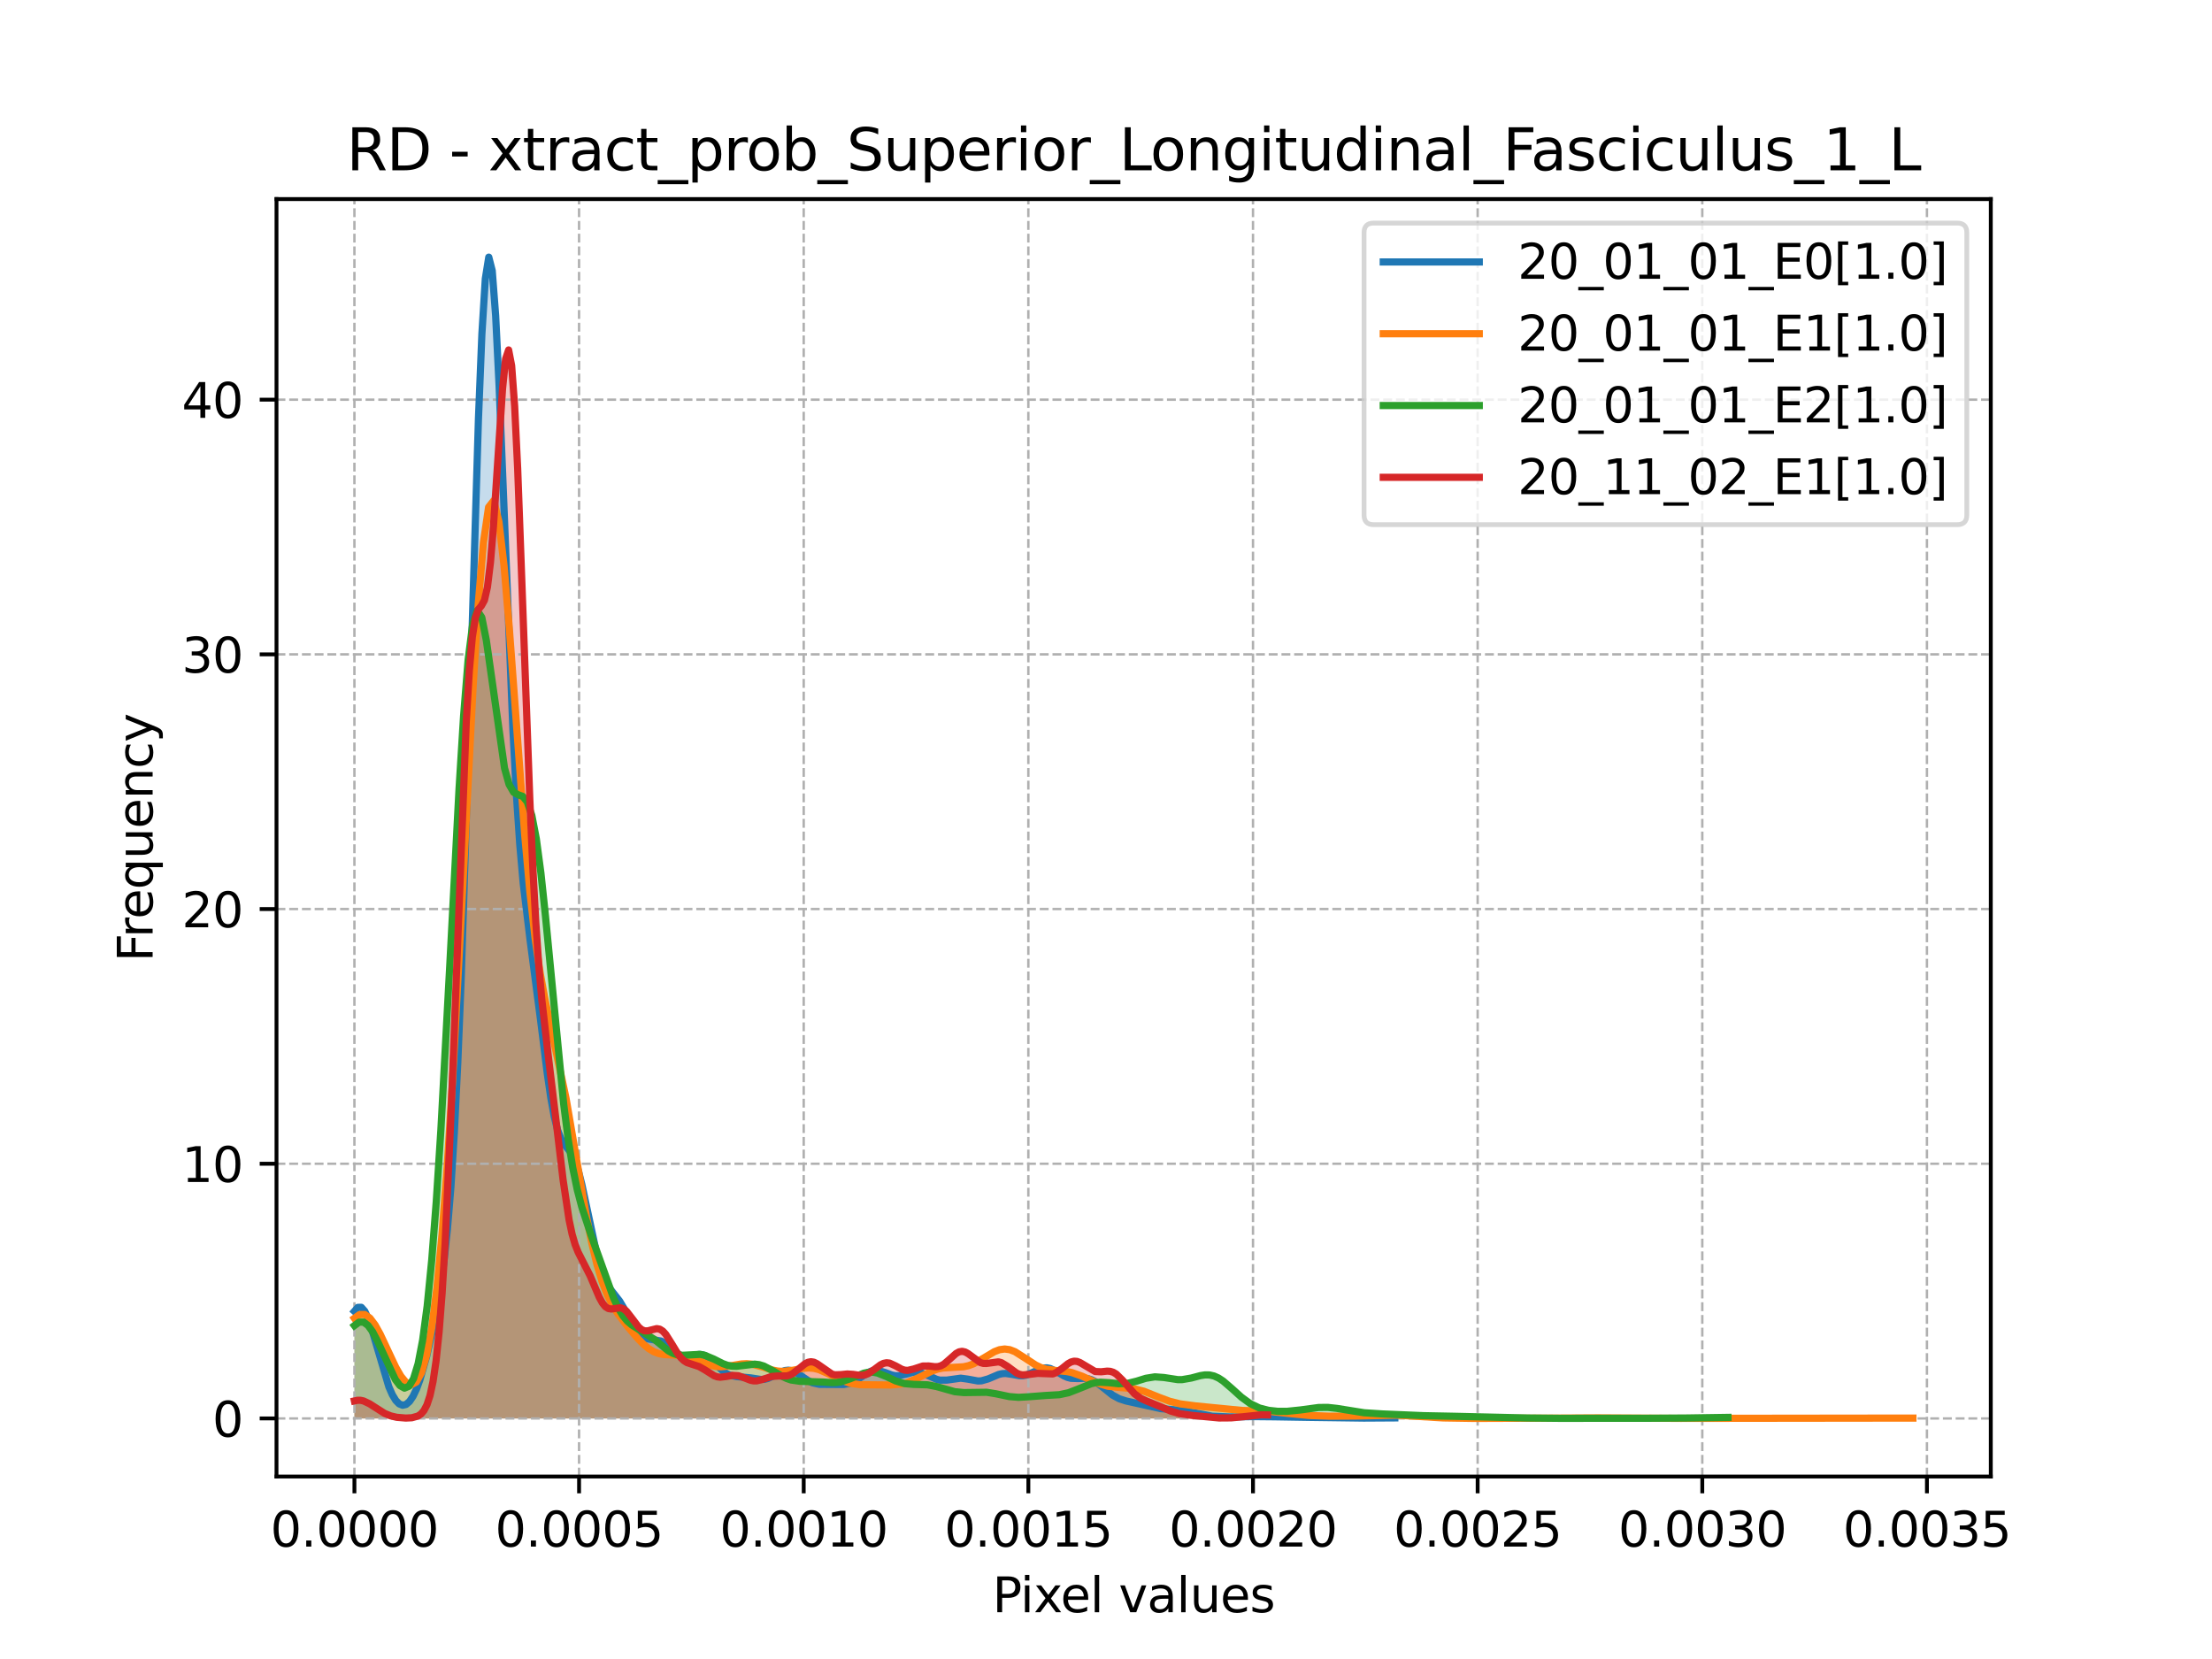 <?xml version="1.0" encoding="utf-8" standalone="no"?>
<!DOCTYPE svg PUBLIC "-//W3C//DTD SVG 1.1//EN"
  "http://www.w3.org/Graphics/SVG/1.1/DTD/svg11.dtd">
<svg xmlns:xlink="http://www.w3.org/1999/xlink" width="460.8pt" height="345.6pt" viewBox="0 0 460.8 345.6" xmlns="http://www.w3.org/2000/svg" version="1.1">
 <defs>
  <style type="text/css">*{stroke-linejoin: round; stroke-linecap: butt}</style>
 </defs>
 <g id="figure_1">
  <g id="patch_1">
   <path d="M 0 345.6 
L 460.8 345.6 
L 460.8 0 
L 0 0 
z
" style="fill: #ffffff"/>
  </g>
  <g id="axes_1">
   <g id="patch_2">
    <path d="M 57.6 307.584 
L 414.72 307.584 
L 414.72 41.472 
L 57.6 41.472 
z
" style="fill: #ffffff"/>
   </g>
   <g id="PolyCollection_1">
    <path d="M 73.833 273.168 
L 73.833 295.488 
L 74.55 295.488 
L 75.268 295.488 
L 75.986 295.488 
L 76.703 295.488 
L 77.421 295.488 
L 78.139 295.488 
L 78.856 295.488 
L 79.574 295.488 
L 80.292 295.488 
L 81.009 295.488 
L 81.727 295.488 
L 82.444 295.488 
L 83.162 295.488 
L 83.88 295.488 
L 84.597 295.488 
L 85.315 295.488 
L 86.033 295.488 
L 86.75 295.488 
L 87.468 295.488 
L 88.186 295.488 
L 88.903 295.488 
L 89.621 295.488 
L 90.339 295.488 
L 91.056 295.488 
L 91.774 295.488 
L 92.491 295.488 
L 93.209 295.488 
L 93.927 295.488 
L 94.644 295.488 
L 95.362 295.488 
L 96.08 295.488 
L 96.797 295.488 
L 97.515 295.488 
L 98.233 295.488 
L 98.95 295.488 
L 99.668 295.488 
L 100.386 295.488 
L 101.103 295.488 
L 101.821 295.488 
L 102.539 295.488 
L 103.256 295.488 
L 103.974 295.488 
L 104.691 295.488 
L 105.409 295.488 
L 106.127 295.488 
L 106.844 295.488 
L 107.562 295.488 
L 108.28 295.488 
L 108.997 295.488 
L 109.715 295.488 
L 110.433 295.488 
L 111.15 295.488 
L 111.868 295.488 
L 112.586 295.488 
L 113.303 295.488 
L 114.021 295.488 
L 114.738 295.488 
L 115.456 295.488 
L 116.174 295.488 
L 116.891 295.488 
L 117.609 295.488 
L 118.327 295.488 
L 119.044 295.488 
L 119.762 295.488 
L 120.48 295.488 
L 121.197 295.488 
L 121.915 295.488 
L 122.633 295.488 
L 123.35 295.488 
L 124.068 295.488 
L 124.786 295.488 
L 125.503 295.488 
L 126.221 295.488 
L 126.938 295.488 
L 127.656 295.488 
L 128.374 295.488 
L 129.091 295.488 
L 129.809 295.488 
L 130.527 295.488 
L 131.244 295.488 
L 131.962 295.488 
L 132.68 295.488 
L 133.397 295.488 
L 134.115 295.488 
L 134.833 295.488 
L 135.55 295.488 
L 136.268 295.488 
L 136.985 295.488 
L 137.703 295.488 
L 138.421 295.488 
L 139.138 295.488 
L 139.856 295.488 
L 140.574 295.488 
L 141.291 295.488 
L 142.009 295.488 
L 142.727 295.488 
L 143.444 295.488 
L 144.162 295.488 
L 144.88 295.488 
L 145.597 295.488 
L 146.315 295.488 
L 147.033 295.488 
L 147.75 295.488 
L 148.468 295.488 
L 149.185 295.488 
L 149.903 295.488 
L 150.621 295.488 
L 151.338 295.488 
L 152.056 295.488 
L 152.774 295.488 
L 153.491 295.488 
L 154.209 295.488 
L 154.927 295.488 
L 155.644 295.488 
L 156.362 295.488 
L 157.08 295.488 
L 157.797 295.488 
L 158.515 295.488 
L 159.232 295.488 
L 159.95 295.488 
L 160.668 295.488 
L 161.385 295.488 
L 162.103 295.488 
L 162.821 295.488 
L 163.538 295.488 
L 164.256 295.488 
L 164.974 295.488 
L 165.691 295.488 
L 166.409 295.488 
L 167.127 295.488 
L 167.844 295.488 
L 168.562 295.488 
L 169.28 295.488 
L 169.997 295.488 
L 170.715 295.488 
L 171.432 295.488 
L 172.15 295.488 
L 172.868 295.488 
L 173.585 295.488 
L 174.303 295.488 
L 175.021 295.488 
L 175.738 295.488 
L 176.456 295.488 
L 177.174 295.488 
L 177.891 295.488 
L 178.609 295.488 
L 179.327 295.488 
L 180.044 295.488 
L 180.762 295.488 
L 181.479 295.488 
L 182.197 295.488 
L 182.915 295.488 
L 183.632 295.488 
L 184.35 295.488 
L 185.068 295.488 
L 185.785 295.488 
L 186.503 295.488 
L 187.221 295.488 
L 187.938 295.488 
L 188.656 295.488 
L 189.374 295.488 
L 190.091 295.488 
L 190.809 295.488 
L 191.527 295.488 
L 192.244 295.488 
L 192.962 295.488 
L 193.679 295.488 
L 194.397 295.488 
L 195.115 295.488 
L 195.832 295.488 
L 196.55 295.488 
L 197.268 295.488 
L 197.985 295.488 
L 198.703 295.488 
L 199.421 295.488 
L 200.138 295.488 
L 200.856 295.488 
L 201.574 295.488 
L 202.291 295.488 
L 203.009 295.488 
L 203.726 295.488 
L 204.444 295.488 
L 205.162 295.488 
L 205.879 295.488 
L 206.597 295.488 
L 207.315 295.488 
L 208.032 295.488 
L 208.75 295.488 
L 209.468 295.488 
L 210.185 295.488 
L 210.903 295.488 
L 211.621 295.488 
L 212.338 295.488 
L 213.056 295.488 
L 213.774 295.488 
L 214.491 295.488 
L 215.209 295.488 
L 215.926 295.488 
L 216.644 295.488 
L 217.362 295.488 
L 218.079 295.488 
L 218.797 295.488 
L 219.515 295.488 
L 220.232 295.488 
L 220.95 295.488 
L 221.668 295.488 
L 222.385 295.488 
L 223.103 295.488 
L 223.821 295.488 
L 224.538 295.488 
L 225.256 295.488 
L 225.973 295.488 
L 226.691 295.488 
L 227.409 295.488 
L 228.126 295.488 
L 228.844 295.488 
L 229.562 295.488 
L 230.279 295.488 
L 230.997 295.488 
L 231.715 295.488 
L 232.432 295.488 
L 233.15 295.488 
L 233.868 295.488 
L 234.585 295.488 
L 235.303 295.488 
L 236.021 295.488 
L 236.738 295.488 
L 237.456 295.488 
L 238.173 295.488 
L 238.891 295.488 
L 239.609 295.488 
L 240.326 295.488 
L 241.044 295.488 
L 241.762 295.488 
L 242.479 295.488 
L 243.197 295.488 
L 243.915 295.488 
L 244.632 295.488 
L 245.35 295.488 
L 246.068 295.488 
L 246.785 295.488 
L 247.503 295.488 
L 248.22 295.488 
L 248.938 295.488 
L 249.656 295.488 
L 250.373 295.488 
L 251.091 295.488 
L 251.809 295.488 
L 252.526 295.488 
L 253.244 295.488 
L 253.962 295.488 
L 254.679 295.488 
L 255.397 295.488 
L 256.115 295.488 
L 256.832 295.488 
L 257.55 295.488 
L 258.267 295.488 
L 258.985 295.488 
L 259.703 295.488 
L 260.42 295.488 
L 261.138 295.488 
L 261.856 295.488 
L 262.573 295.488 
L 263.291 295.488 
L 264.009 295.488 
L 264.726 295.488 
L 265.444 295.488 
L 266.162 295.488 
L 266.879 295.488 
L 267.597 295.488 
L 268.315 295.488 
L 269.032 295.488 
L 269.75 295.488 
L 270.467 295.488 
L 271.185 295.488 
L 271.903 295.488 
L 272.62 295.488 
L 273.338 295.488 
L 274.056 295.488 
L 274.773 295.488 
L 275.491 295.488 
L 276.209 295.488 
L 276.926 295.488 
L 277.644 295.488 
L 278.362 295.488 
L 279.079 295.488 
L 279.797 295.488 
L 280.514 295.488 
L 281.232 295.488 
L 281.95 295.488 
L 282.667 295.488 
L 283.385 295.488 
L 284.103 295.488 
L 284.82 295.488 
L 285.538 295.488 
L 286.256 295.488 
L 286.973 295.488 
L 287.691 295.488 
L 288.409 295.488 
L 289.126 295.488 
L 289.844 295.488 
L 290.562 295.488 
L 290.562 295.372 
L 290.562 295.372 
L 289.844 295.366 
L 289.126 295.365 
L 288.409 295.367 
L 287.691 295.372 
L 286.973 295.38 
L 286.256 295.388 
L 285.538 295.397 
L 284.82 295.404 
L 284.103 295.411 
L 283.385 295.415 
L 282.667 295.418 
L 281.95 295.419 
L 281.232 295.418 
L 280.514 295.416 
L 279.797 295.412 
L 279.079 295.407 
L 278.362 295.398 
L 277.644 295.387 
L 276.926 295.373 
L 276.209 295.355 
L 275.491 295.335 
L 274.773 295.314 
L 274.056 295.293 
L 273.338 295.274 
L 272.62 295.258 
L 271.903 295.245 
L 271.185 295.237 
L 270.467 295.231 
L 269.75 295.227 
L 269.032 295.221 
L 268.315 295.214 
L 267.597 295.202 
L 266.879 295.186 
L 266.162 295.165 
L 265.444 295.143 
L 264.726 295.122 
L 264.009 295.103 
L 263.291 295.091 
L 262.573 295.087 
L 261.856 295.091 
L 261.138 295.102 
L 260.42 295.118 
L 259.703 295.136 
L 258.985 295.153 
L 258.267 295.167 
L 257.55 295.174 
L 256.832 295.175 
L 256.115 295.17 
L 255.397 295.157 
L 254.679 295.137 
L 253.962 295.11 
L 253.244 295.071 
L 252.526 295.019 
L 251.809 294.949 
L 251.091 294.857 
L 250.373 294.741 
L 249.656 294.602 
L 248.938 294.443 
L 248.22 294.273 
L 247.503 294.101 
L 246.785 293.94 
L 246.068 293.8 
L 245.35 293.689 
L 244.632 293.61 
L 243.915 293.558 
L 243.197 293.522 
L 242.479 293.487 
L 241.762 293.439 
L 241.044 293.362 
L 240.326 293.249 
L 239.609 293.099 
L 238.891 292.921 
L 238.173 292.727 
L 237.456 292.531 
L 236.738 292.347 
L 236.021 292.177 
L 235.303 292.017 
L 234.585 291.848 
L 233.868 291.647 
L 233.15 291.384 
L 232.432 291.037 
L 231.715 290.595 
L 230.997 290.065 
L 230.279 289.473 
L 229.562 288.862 
L 228.844 288.286 
L 228.126 287.797 
L 227.409 287.434 
L 226.691 287.214 
L 225.973 287.127 
L 225.256 287.135 
L 224.538 287.179 
L 223.821 287.196 
L 223.103 287.129 
L 222.385 286.943 
L 221.668 286.635 
L 220.95 286.233 
L 220.232 285.794 
L 219.515 285.389 
L 218.797 285.089 
L 218.079 284.946 
L 217.362 284.981 
L 216.644 285.181 
L 215.926 285.498 
L 215.209 285.865 
L 214.491 286.206 
L 213.774 286.459 
L 213.056 286.585 
L 212.338 286.581 
L 211.621 286.475 
L 210.903 286.319 
L 210.185 286.18 
L 209.468 286.114 
L 208.75 286.16 
L 208.032 286.329 
L 207.315 286.599 
L 206.597 286.923 
L 205.879 287.242 
L 205.162 287.498 
L 204.444 287.65 
L 203.726 287.682 
L 203.009 287.605 
L 202.291 287.459 
L 201.574 287.293 
L 200.856 287.161 
L 200.138 287.1 
L 199.421 287.127 
L 198.703 287.229 
L 197.985 287.37 
L 197.268 287.497 
L 196.55 287.557 
L 195.832 287.511 
L 195.115 287.342 
L 194.397 287.064 
L 193.679 286.718 
L 192.962 286.363 
L 192.244 286.063 
L 191.527 285.872 
L 190.809 285.816 
L 190.091 285.894 
L 189.374 286.071 
L 188.656 286.29 
L 187.938 286.484 
L 187.221 286.592 
L 186.503 286.578 
L 185.785 286.436 
L 185.068 286.193 
L 184.35 285.907 
L 183.632 285.647 
L 182.915 285.485 
L 182.197 285.474 
L 181.479 285.635 
L 180.762 285.961 
L 180.044 286.407 
L 179.327 286.912 
L 178.609 287.408 
L 177.891 287.832 
L 177.174 288.145 
L 176.456 288.336 
L 175.738 288.417 
L 175.021 288.423 
L 174.303 288.395 
L 173.585 288.369 
L 172.868 288.367 
L 172.15 288.386 
L 171.432 288.405 
L 170.715 288.384 
L 169.997 288.284 
L 169.28 288.071 
L 168.562 287.734 
L 167.844 287.29 
L 167.127 286.783 
L 166.409 286.275 
L 165.691 285.841 
L 164.974 285.544 
L 164.256 285.428 
L 163.538 285.503 
L 162.821 285.746 
L 162.103 286.105 
L 161.385 286.508 
L 160.668 286.882 
L 159.95 287.168 
L 159.232 287.331 
L 158.515 287.367 
L 157.797 287.3 
L 157.08 287.172 
L 156.362 287.033 
L 155.644 286.92 
L 154.927 286.851 
L 154.209 286.814 
L 153.491 286.776 
L 152.774 286.683 
L 152.056 286.482 
L 151.338 286.134 
L 150.621 285.629 
L 149.903 284.989 
L 149.185 284.272 
L 148.468 283.557 
L 147.75 282.933 
L 147.033 282.47 
L 146.315 282.21 
L 145.597 282.15 
L 144.88 282.244 
L 144.162 282.412 
L 143.444 282.554 
L 142.727 282.58 
L 142.009 282.427 
L 141.291 282.075 
L 140.574 281.554 
L 139.856 280.932 
L 139.138 280.304 
L 138.421 279.759 
L 137.703 279.364 
L 136.985 279.135 
L 136.268 279.039 
L 135.55 278.992 
L 134.833 278.882 
L 134.115 278.597 
L 133.397 278.052 
L 132.68 277.213 
L 131.962 276.108 
L 131.244 274.823 
L 130.527 273.478 
L 129.809 272.193 
L 129.091 271.054 
L 128.374 270.08 
L 127.656 269.206 
L 126.938 268.292 
L 126.221 267.147 
L 125.503 265.578 
L 124.786 263.44 
L 124.068 260.687 
L 123.35 257.396 
L 122.633 253.769 
L 121.915 250.097 
L 121.197 246.703 
L 120.48 243.859 
L 119.762 241.718 
L 119.044 240.262 
L 118.327 239.289 
L 117.609 238.447 
L 116.891 237.304 
L 116.174 235.45 
L 115.456 232.595 
L 114.738 228.643 
L 114.021 223.717 
L 113.303 218.129 
L 112.586 212.281 
L 111.868 206.539 
L 111.15 201.093 
L 110.433 195.849 
L 109.715 190.391 
L 108.997 184.027 
L 108.28 175.932 
L 107.562 165.361 
L 106.844 151.887 
L 106.127 135.608 
L 105.409 117.266 
L 104.691 98.242 
L 103.974 80.399 
L 103.256 65.805 
L 102.539 56.383 
L 101.821 53.568 
L 101.103 58.044 
L 100.386 69.621 
L 99.668 87.28 
L 98.95 109.365 
L 98.233 133.885 
L 97.515 158.836 
L 96.797 182.492 
L 96.08 203.604 
L 95.362 221.482 
L 94.644 235.964 
L 93.927 247.304 
L 93.209 256.015 
L 92.491 262.718 
L 91.774 268.003 
L 91.056 272.353 
L 90.339 276.102 
L 89.621 279.442 
L 88.903 282.452 
L 88.186 285.135 
L 87.468 287.459 
L 86.75 289.388 
L 86.033 290.89 
L 85.315 291.953 
L 84.597 292.569 
L 83.88 292.74 
L 83.162 292.462 
L 82.444 291.73 
L 81.727 290.541 
L 81.009 288.907 
L 80.292 286.864 
L 79.574 284.486 
L 78.856 281.895 
L 78.139 279.26 
L 77.421 276.781 
L 76.703 274.675 
L 75.986 273.143 
L 75.268 272.339 
L 74.55 272.348 
L 73.833 273.168 
z
" clip-path="url(#pdf3dfe06b3)" style="fill: #1f77b4; fill-opacity: 0.25"/>
   </g>
   <g id="PolyCollection_2">
    <path d="M 73.833 274.615 
L 73.833 295.488 
L 74.908 295.488 
L 75.983 295.488 
L 77.058 295.488 
L 78.133 295.488 
L 79.208 295.488 
L 80.283 295.488 
L 81.358 295.488 
L 82.433 295.488 
L 83.508 295.488 
L 84.583 295.488 
L 85.658 295.488 
L 86.733 295.488 
L 87.808 295.488 
L 88.883 295.488 
L 89.958 295.488 
L 91.033 295.488 
L 92.108 295.488 
L 93.183 295.488 
L 94.258 295.488 
L 95.333 295.488 
L 96.408 295.488 
L 97.483 295.488 
L 98.558 295.488 
L 99.633 295.488 
L 100.708 295.488 
L 101.783 295.488 
L 102.858 295.488 
L 103.933 295.488 
L 105.008 295.488 
L 106.083 295.488 
L 107.158 295.488 
L 108.233 295.488 
L 109.308 295.488 
L 110.383 295.488 
L 111.458 295.488 
L 112.533 295.488 
L 113.608 295.488 
L 114.683 295.488 
L 115.758 295.488 
L 116.833 295.488 
L 117.908 295.488 
L 118.983 295.488 
L 120.058 295.488 
L 121.133 295.488 
L 122.208 295.488 
L 123.283 295.488 
L 124.358 295.488 
L 125.433 295.488 
L 126.508 295.488 
L 127.583 295.488 
L 128.658 295.488 
L 129.734 295.488 
L 130.809 295.488 
L 131.884 295.488 
L 132.959 295.488 
L 134.034 295.488 
L 135.109 295.488 
L 136.184 295.488 
L 137.259 295.488 
L 138.334 295.488 
L 139.409 295.488 
L 140.484 295.488 
L 141.559 295.488 
L 142.634 295.488 
L 143.709 295.488 
L 144.784 295.488 
L 145.859 295.488 
L 146.934 295.488 
L 148.009 295.488 
L 149.084 295.488 
L 150.159 295.488 
L 151.234 295.488 
L 152.309 295.488 
L 153.384 295.488 
L 154.459 295.488 
L 155.534 295.488 
L 156.609 295.488 
L 157.684 295.488 
L 158.759 295.488 
L 159.834 295.488 
L 160.909 295.488 
L 161.984 295.488 
L 163.059 295.488 
L 164.134 295.488 
L 165.209 295.488 
L 166.284 295.488 
L 167.359 295.488 
L 168.434 295.488 
L 169.509 295.488 
L 170.584 295.488 
L 171.659 295.488 
L 172.734 295.488 
L 173.809 295.488 
L 174.884 295.488 
L 175.959 295.488 
L 177.034 295.488 
L 178.109 295.488 
L 179.184 295.488 
L 180.259 295.488 
L 181.334 295.488 
L 182.409 295.488 
L 183.484 295.488 
L 184.559 295.488 
L 185.634 295.488 
L 186.709 295.488 
L 187.784 295.488 
L 188.859 295.488 
L 189.934 295.488 
L 191.009 295.488 
L 192.084 295.488 
L 193.159 295.488 
L 194.234 295.488 
L 195.309 295.488 
L 196.384 295.488 
L 197.459 295.488 
L 198.534 295.488 
L 199.609 295.488 
L 200.685 295.488 
L 201.76 295.488 
L 202.835 295.488 
L 203.91 295.488 
L 204.985 295.488 
L 206.06 295.488 
L 207.135 295.488 
L 208.21 295.488 
L 209.285 295.488 
L 210.36 295.488 
L 211.435 295.488 
L 212.51 295.488 
L 213.585 295.488 
L 214.66 295.488 
L 215.735 295.488 
L 216.81 295.488 
L 217.885 295.488 
L 218.96 295.488 
L 220.035 295.488 
L 221.11 295.488 
L 222.185 295.488 
L 223.26 295.488 
L 224.335 295.488 
L 225.41 295.488 
L 226.485 295.488 
L 227.56 295.488 
L 228.635 295.488 
L 229.71 295.488 
L 230.785 295.488 
L 231.86 295.488 
L 232.935 295.488 
L 234.01 295.488 
L 235.085 295.488 
L 236.16 295.488 
L 237.235 295.488 
L 238.31 295.488 
L 239.385 295.488 
L 240.46 295.488 
L 241.535 295.488 
L 242.61 295.488 
L 243.685 295.488 
L 244.76 295.488 
L 245.835 295.488 
L 246.91 295.488 
L 247.985 295.488 
L 249.06 295.488 
L 250.135 295.488 
L 251.21 295.488 
L 252.285 295.488 
L 253.36 295.488 
L 254.435 295.488 
L 255.51 295.488 
L 256.585 295.488 
L 257.66 295.488 
L 258.735 295.488 
L 259.81 295.488 
L 260.885 295.488 
L 261.96 295.488 
L 263.035 295.488 
L 264.11 295.488 
L 265.185 295.488 
L 266.26 295.488 
L 267.335 295.488 
L 268.41 295.488 
L 269.485 295.488 
L 270.56 295.488 
L 271.635 295.488 
L 272.711 295.488 
L 273.786 295.488 
L 274.861 295.488 
L 275.936 295.488 
L 277.011 295.488 
L 278.086 295.488 
L 279.161 295.488 
L 280.236 295.488 
L 281.311 295.488 
L 282.386 295.488 
L 283.461 295.488 
L 284.536 295.488 
L 285.611 295.488 
L 286.686 295.488 
L 287.761 295.488 
L 288.836 295.488 
L 289.911 295.488 
L 290.986 295.488 
L 292.061 295.488 
L 293.136 295.488 
L 294.211 295.488 
L 295.286 295.488 
L 296.361 295.488 
L 297.436 295.488 
L 298.511 295.488 
L 299.586 295.488 
L 300.661 295.488 
L 301.736 295.488 
L 302.811 295.488 
L 303.886 295.488 
L 304.961 295.488 
L 306.036 295.488 
L 307.111 295.488 
L 308.186 295.488 
L 309.261 295.488 
L 310.336 295.488 
L 311.411 295.488 
L 312.486 295.488 
L 313.561 295.488 
L 314.636 295.488 
L 315.711 295.488 
L 316.786 295.488 
L 317.861 295.488 
L 318.936 295.488 
L 320.011 295.488 
L 321.086 295.488 
L 322.161 295.488 
L 323.236 295.488 
L 324.311 295.488 
L 325.386 295.488 
L 326.461 295.488 
L 327.536 295.488 
L 328.611 295.488 
L 329.686 295.488 
L 330.761 295.488 
L 331.836 295.488 
L 332.911 295.488 
L 333.986 295.488 
L 335.061 295.488 
L 336.136 295.488 
L 337.211 295.488 
L 338.286 295.488 
L 339.361 295.488 
L 340.436 295.488 
L 341.511 295.488 
L 342.586 295.488 
L 343.662 295.488 
L 344.737 295.488 
L 345.812 295.488 
L 346.887 295.488 
L 347.962 295.488 
L 349.037 295.488 
L 350.112 295.488 
L 351.187 295.488 
L 352.262 295.488 
L 353.337 295.488 
L 354.412 295.488 
L 355.487 295.488 
L 356.562 295.488 
L 357.637 295.488 
L 358.712 295.488 
L 359.787 295.488 
L 360.862 295.488 
L 361.937 295.488 
L 363.012 295.488 
L 364.087 295.488 
L 365.162 295.488 
L 366.237 295.488 
L 367.312 295.488 
L 368.387 295.488 
L 369.462 295.488 
L 370.537 295.488 
L 371.612 295.488 
L 372.687 295.488 
L 373.762 295.488 
L 374.837 295.488 
L 375.912 295.488 
L 376.987 295.488 
L 378.062 295.488 
L 379.137 295.488 
L 380.212 295.488 
L 381.287 295.488 
L 382.362 295.488 
L 383.437 295.488 
L 384.512 295.488 
L 385.587 295.488 
L 386.662 295.488 
L 387.737 295.488 
L 388.812 295.488 
L 389.887 295.488 
L 390.962 295.488 
L 392.037 295.488 
L 393.112 295.488 
L 394.187 295.488 
L 395.262 295.488 
L 396.337 295.488 
L 397.412 295.488 
L 398.487 295.488 
L 398.487 295.411 
L 398.487 295.411 
L 397.412 295.408 
L 396.337 295.408 
L 395.262 295.41 
L 394.187 295.416 
L 393.112 295.423 
L 392.037 295.432 
L 390.962 295.441 
L 389.887 295.45 
L 388.812 295.458 
L 387.737 295.465 
L 386.662 295.471 
L 385.587 295.476 
L 384.512 295.48 
L 383.437 295.482 
L 382.362 295.484 
L 381.287 295.485 
L 380.212 295.486 
L 379.137 295.487 
L 378.062 295.487 
L 376.987 295.487 
L 375.912 295.487 
L 374.837 295.488 
L 373.762 295.487 
L 372.687 295.487 
L 371.612 295.487 
L 370.537 295.486 
L 369.462 295.486 
L 368.387 295.484 
L 367.312 295.483 
L 366.237 295.481 
L 365.162 295.478 
L 364.087 295.475 
L 363.012 295.472 
L 361.937 295.468 
L 360.862 295.465 
L 359.787 295.462 
L 358.712 295.46 
L 357.637 295.458 
L 356.562 295.458 
L 355.487 295.458 
L 354.412 295.46 
L 353.337 295.462 
L 352.262 295.465 
L 351.187 295.468 
L 350.112 295.471 
L 349.037 295.474 
L 347.962 295.476 
L 346.887 295.477 
L 345.812 295.478 
L 344.737 295.477 
L 343.662 295.476 
L 342.586 295.472 
L 341.511 295.468 
L 340.436 295.461 
L 339.361 295.451 
L 338.286 295.44 
L 337.211 295.427 
L 336.136 295.412 
L 335.061 295.397 
L 333.986 295.383 
L 332.911 295.37 
L 331.836 295.36 
L 330.761 295.354 
L 329.686 295.353 
L 328.611 295.356 
L 327.536 295.364 
L 326.461 295.375 
L 325.386 295.389 
L 324.311 295.404 
L 323.236 295.42 
L 322.161 295.434 
L 321.086 295.447 
L 320.011 295.458 
L 318.936 295.467 
L 317.861 295.474 
L 316.786 295.479 
L 315.711 295.482 
L 314.636 295.484 
L 313.561 295.486 
L 312.486 295.487 
L 311.411 295.487 
L 310.336 295.487 
L 309.261 295.486 
L 308.186 295.484 
L 307.111 295.481 
L 306.036 295.477 
L 304.961 295.469 
L 303.886 295.457 
L 302.811 295.439 
L 301.736 295.414 
L 300.661 295.379 
L 299.586 295.334 
L 298.511 295.278 
L 297.436 295.212 
L 296.361 295.138 
L 295.286 295.058 
L 294.211 294.98 
L 293.136 294.907 
L 292.061 294.846 
L 290.986 294.802 
L 289.911 294.778 
L 288.836 294.775 
L 287.761 294.791 
L 286.686 294.822 
L 285.611 294.863 
L 284.536 294.908 
L 283.461 294.949 
L 282.386 294.984 
L 281.311 295.009 
L 280.236 295.025 
L 279.161 295.03 
L 278.086 295.026 
L 277.011 295.015 
L 275.936 294.996 
L 274.861 294.966 
L 273.786 294.924 
L 272.711 294.866 
L 271.635 294.788 
L 270.56 294.691 
L 269.485 294.575 
L 268.41 294.445 
L 267.335 294.311 
L 266.26 294.181 
L 265.185 294.066 
L 264.11 293.974 
L 263.035 293.909 
L 261.96 293.87 
L 260.885 293.849 
L 259.81 293.837 
L 258.735 293.82 
L 257.66 293.785 
L 256.585 293.725 
L 255.51 293.636 
L 254.435 293.52 
L 253.36 293.388 
L 252.285 293.249 
L 251.21 293.115 
L 250.135 292.991 
L 249.06 292.876 
L 247.985 292.76 
L 246.91 292.625 
L 245.835 292.451 
L 244.76 292.219 
L 243.685 291.917 
L 242.61 291.546 
L 241.535 291.119 
L 240.46 290.665 
L 239.385 290.221 
L 238.31 289.825 
L 237.235 289.508 
L 236.16 289.283 
L 235.085 289.147 
L 234.01 289.073 
L 232.935 289.019 
L 231.86 288.936 
L 230.785 288.778 
L 229.71 288.516 
L 228.635 288.144 
L 227.56 287.684 
L 226.485 287.178 
L 225.41 286.683 
L 224.335 286.251 
L 223.26 285.923 
L 222.185 285.71 
L 221.11 285.589 
L 220.035 285.512 
L 218.96 285.41 
L 217.885 285.213 
L 216.81 284.868 
L 215.735 284.353 
L 214.66 283.691 
L 213.585 282.944 
L 212.51 282.205 
L 211.435 281.579 
L 210.36 281.163 
L 209.285 281.02 
L 208.21 281.17 
L 207.135 281.582 
L 206.06 282.181 
L 204.985 282.867 
L 203.91 283.534 
L 202.835 284.095 
L 201.76 284.496 
L 200.685 284.728 
L 199.609 284.825 
L 198.534 284.85 
L 197.459 284.879 
L 196.384 284.984 
L 195.309 285.211 
L 194.234 285.575 
L 193.159 286.056 
L 192.084 286.604 
L 191.009 287.159 
L 189.934 287.657 
L 188.859 288.052 
L 187.784 288.321 
L 186.709 288.468 
L 185.634 288.52 
L 184.559 288.516 
L 183.484 288.495 
L 182.409 288.482 
L 181.334 288.486 
L 180.259 288.49 
L 179.184 288.461 
L 178.109 288.361 
L 177.034 288.151 
L 175.959 287.815 
L 174.884 287.358 
L 173.809 286.816 
L 172.734 286.248 
L 171.659 285.722 
L 170.584 285.307 
L 169.509 285.049 
L 168.434 284.968 
L 167.359 285.043 
L 166.284 285.226 
L 165.209 285.443 
L 164.134 285.618 
L 163.059 285.688 
L 161.984 285.616 
L 160.909 285.403 
L 159.834 285.087 
L 158.759 284.729 
L 157.684 284.403 
L 156.609 284.175 
L 155.534 284.084 
L 154.459 284.134 
L 153.384 284.293 
L 152.309 284.498 
L 151.234 284.672 
L 150.159 284.742 
L 149.084 284.66 
L 148.009 284.411 
L 146.934 284.023 
L 145.859 283.553 
L 144.784 283.081 
L 143.709 282.679 
L 142.634 282.4 
L 141.559 282.257 
L 140.484 282.222 
L 139.409 282.226 
L 138.334 282.178 
L 137.259 281.986 
L 136.184 281.578 
L 135.109 280.921 
L 134.034 280.025 
L 132.959 278.938 
L 131.884 277.724 
L 130.809 276.435 
L 129.734 275.081 
L 128.658 273.61 
L 127.583 271.896 
L 126.508 269.758 
L 125.433 266.993 
L 124.358 263.426 
L 123.283 258.964 
L 122.208 253.64 
L 121.133 247.632 
L 120.058 241.239 
L 118.983 234.831 
L 117.908 228.751 
L 116.833 223.216 
L 115.758 218.23 
L 114.683 213.53 
L 113.608 208.601 
L 112.533 202.766 
L 111.458 195.332 
L 110.383 185.781 
L 109.308 173.952 
L 108.233 160.174 
L 107.158 145.312 
L 106.083 130.693 
L 105.008 117.932 
L 103.933 108.667 
L 102.858 104.281 
L 101.783 105.649 
L 100.708 112.987 
L 99.633 125.814 
L 98.558 143.052 
L 97.483 163.216 
L 96.408 184.666 
L 95.333 205.845 
L 94.258 225.472 
L 93.183 242.655 
L 92.108 256.912 
L 91.033 268.132 
L 89.958 276.478 
L 88.883 282.285 
L 87.808 285.957 
L 86.733 287.899 
L 85.658 288.472 
L 84.583 287.981 
L 83.508 286.684 
L 82.433 284.81 
L 81.358 282.579 
L 80.283 280.215 
L 79.208 277.948 
L 78.133 276.004 
L 77.058 274.583 
L 75.983 273.837 
L 74.908 273.847 
L 73.833 274.615 
z
" clip-path="url(#pdf3dfe06b3)" style="fill: #ff7f0e; fill-opacity: 0.25"/>
   </g>
   <g id="PolyCollection_3">
    <path d="M 73.833 276.144 
L 73.833 295.488 
L 74.78 295.488 
L 75.728 295.488 
L 76.675 295.488 
L 77.623 295.488 
L 78.57 295.488 
L 79.518 295.488 
L 80.465 295.488 
L 81.412 295.488 
L 82.36 295.488 
L 83.307 295.488 
L 84.255 295.488 
L 85.202 295.488 
L 86.15 295.488 
L 87.097 295.488 
L 88.045 295.488 
L 88.992 295.488 
L 89.94 295.488 
L 90.887 295.488 
L 91.835 295.488 
L 92.782 295.488 
L 93.73 295.488 
L 94.677 295.488 
L 95.624 295.488 
L 96.572 295.488 
L 97.519 295.488 
L 98.467 295.488 
L 99.414 295.488 
L 100.362 295.488 
L 101.309 295.488 
L 102.257 295.488 
L 103.204 295.488 
L 104.152 295.488 
L 105.099 295.488 
L 106.047 295.488 
L 106.994 295.488 
L 107.942 295.488 
L 108.889 295.488 
L 109.836 295.488 
L 110.784 295.488 
L 111.731 295.488 
L 112.679 295.488 
L 113.626 295.488 
L 114.574 295.488 
L 115.521 295.488 
L 116.469 295.488 
L 117.416 295.488 
L 118.364 295.488 
L 119.311 295.488 
L 120.259 295.488 
L 121.206 295.488 
L 122.154 295.488 
L 123.101 295.488 
L 124.048 295.488 
L 124.996 295.488 
L 125.943 295.488 
L 126.891 295.488 
L 127.838 295.488 
L 128.786 295.488 
L 129.733 295.488 
L 130.681 295.488 
L 131.628 295.488 
L 132.576 295.488 
L 133.523 295.488 
L 134.471 295.488 
L 135.418 295.488 
L 136.366 295.488 
L 137.313 295.488 
L 138.26 295.488 
L 139.208 295.488 
L 140.155 295.488 
L 141.103 295.488 
L 142.05 295.488 
L 142.998 295.488 
L 143.945 295.488 
L 144.893 295.488 
L 145.84 295.488 
L 146.788 295.488 
L 147.735 295.488 
L 148.683 295.488 
L 149.63 295.488 
L 150.578 295.488 
L 151.525 295.488 
L 152.472 295.488 
L 153.42 295.488 
L 154.367 295.488 
L 155.315 295.488 
L 156.262 295.488 
L 157.21 295.488 
L 158.157 295.488 
L 159.105 295.488 
L 160.052 295.488 
L 161 295.488 
L 161.947 295.488 
L 162.895 295.488 
L 163.842 295.488 
L 164.79 295.488 
L 165.737 295.488 
L 166.684 295.488 
L 167.632 295.488 
L 168.579 295.488 
L 169.527 295.488 
L 170.474 295.488 
L 171.422 295.488 
L 172.369 295.488 
L 173.317 295.488 
L 174.264 295.488 
L 175.212 295.488 
L 176.159 295.488 
L 177.107 295.488 
L 178.054 295.488 
L 179.002 295.488 
L 179.949 295.488 
L 180.896 295.488 
L 181.844 295.488 
L 182.791 295.488 
L 183.739 295.488 
L 184.686 295.488 
L 185.634 295.488 
L 186.581 295.488 
L 187.529 295.488 
L 188.476 295.488 
L 189.424 295.488 
L 190.371 295.488 
L 191.319 295.488 
L 192.266 295.488 
L 193.214 295.488 
L 194.161 295.488 
L 195.109 295.488 
L 196.056 295.488 
L 197.003 295.488 
L 197.951 295.488 
L 198.898 295.488 
L 199.846 295.488 
L 200.793 295.488 
L 201.741 295.488 
L 202.688 295.488 
L 203.636 295.488 
L 204.583 295.488 
L 205.531 295.488 
L 206.478 295.488 
L 207.426 295.488 
L 208.373 295.488 
L 209.321 295.488 
L 210.268 295.488 
L 211.215 295.488 
L 212.163 295.488 
L 213.11 295.488 
L 214.058 295.488 
L 215.005 295.488 
L 215.953 295.488 
L 216.9 295.488 
L 217.848 295.488 
L 218.795 295.488 
L 219.743 295.488 
L 220.69 295.488 
L 221.638 295.488 
L 222.585 295.488 
L 223.533 295.488 
L 224.48 295.488 
L 225.427 295.488 
L 226.375 295.488 
L 227.322 295.488 
L 228.27 295.488 
L 229.217 295.488 
L 230.165 295.488 
L 231.112 295.488 
L 232.06 295.488 
L 233.007 295.488 
L 233.955 295.488 
L 234.902 295.488 
L 235.85 295.488 
L 236.797 295.488 
L 237.745 295.488 
L 238.692 295.488 
L 239.639 295.488 
L 240.587 295.488 
L 241.534 295.488 
L 242.482 295.488 
L 243.429 295.488 
L 244.377 295.488 
L 245.324 295.488 
L 246.272 295.488 
L 247.219 295.488 
L 248.167 295.488 
L 249.114 295.488 
L 250.062 295.488 
L 251.009 295.488 
L 251.957 295.488 
L 252.904 295.488 
L 253.851 295.488 
L 254.799 295.488 
L 255.746 295.488 
L 256.694 295.488 
L 257.641 295.488 
L 258.589 295.488 
L 259.536 295.488 
L 260.484 295.488 
L 261.431 295.488 
L 262.379 295.488 
L 263.326 295.488 
L 264.274 295.488 
L 265.221 295.488 
L 266.169 295.488 
L 267.116 295.488 
L 268.063 295.488 
L 269.011 295.488 
L 269.958 295.488 
L 270.906 295.488 
L 271.853 295.488 
L 272.801 295.488 
L 273.748 295.488 
L 274.696 295.488 
L 275.643 295.488 
L 276.591 295.488 
L 277.538 295.488 
L 278.486 295.488 
L 279.433 295.488 
L 280.381 295.488 
L 281.328 295.488 
L 282.275 295.488 
L 283.223 295.488 
L 284.17 295.488 
L 285.118 295.488 
L 286.065 295.488 
L 287.013 295.488 
L 287.96 295.488 
L 288.908 295.488 
L 289.855 295.488 
L 290.803 295.488 
L 291.75 295.488 
L 292.698 295.488 
L 293.645 295.488 
L 294.593 295.488 
L 295.54 295.488 
L 296.487 295.488 
L 297.435 295.488 
L 298.382 295.488 
L 299.33 295.488 
L 300.277 295.488 
L 301.225 295.488 
L 302.172 295.488 
L 303.12 295.488 
L 304.067 295.488 
L 305.015 295.488 
L 305.962 295.488 
L 306.91 295.488 
L 307.857 295.488 
L 308.805 295.488 
L 309.752 295.488 
L 310.699 295.488 
L 311.647 295.488 
L 312.594 295.488 
L 313.542 295.488 
L 314.489 295.488 
L 315.437 295.488 
L 316.384 295.488 
L 317.332 295.488 
L 318.279 295.488 
L 319.227 295.488 
L 320.174 295.488 
L 321.122 295.488 
L 322.069 295.488 
L 323.017 295.488 
L 323.964 295.488 
L 324.911 295.488 
L 325.859 295.488 
L 326.806 295.488 
L 327.754 295.488 
L 328.701 295.488 
L 329.649 295.488 
L 330.596 295.488 
L 331.544 295.488 
L 332.491 295.488 
L 333.439 295.488 
L 334.386 295.488 
L 335.334 295.488 
L 336.281 295.488 
L 337.229 295.488 
L 338.176 295.488 
L 339.123 295.488 
L 340.071 295.488 
L 341.018 295.488 
L 341.966 295.488 
L 342.913 295.488 
L 343.861 295.488 
L 344.808 295.488 
L 345.756 295.488 
L 346.703 295.488 
L 347.651 295.488 
L 348.598 295.488 
L 349.546 295.488 
L 350.493 295.488 
L 351.441 295.488 
L 352.388 295.488 
L 353.335 295.488 
L 354.283 295.488 
L 355.23 295.488 
L 356.178 295.488 
L 357.125 295.488 
L 358.073 295.488 
L 359.02 295.488 
L 359.968 295.488 
L 359.968 295.268 
L 359.968 295.268 
L 359.02 295.26 
L 358.073 295.26 
L 357.125 295.267 
L 356.178 295.282 
L 355.23 295.302 
L 354.283 295.325 
L 353.335 295.35 
L 352.388 295.375 
L 351.441 295.397 
L 350.493 295.416 
L 349.546 295.432 
L 348.598 295.443 
L 347.651 295.451 
L 346.703 295.455 
L 345.756 295.455 
L 344.808 295.453 
L 343.861 295.447 
L 342.913 295.439 
L 341.966 295.427 
L 341.018 295.414 
L 340.071 295.399 
L 339.123 295.384 
L 338.176 295.37 
L 337.229 295.358 
L 336.281 295.35 
L 335.334 295.345 
L 334.386 295.346 
L 333.439 295.352 
L 332.491 295.361 
L 331.544 295.375 
L 330.596 295.39 
L 329.649 295.406 
L 328.701 295.422 
L 327.754 295.436 
L 326.806 295.448 
L 325.859 295.457 
L 324.911 295.462 
L 323.964 295.465 
L 323.017 295.463 
L 322.069 295.458 
L 321.122 295.448 
L 320.174 295.434 
L 319.227 295.416 
L 318.279 295.393 
L 317.332 295.367 
L 316.384 295.338 
L 315.437 295.309 
L 314.489 295.28 
L 313.542 295.255 
L 312.594 295.233 
L 311.647 295.216 
L 310.699 295.203 
L 309.752 295.192 
L 308.805 295.183 
L 307.857 295.171 
L 306.91 295.155 
L 305.962 295.134 
L 305.015 295.106 
L 304.067 295.073 
L 303.12 295.038 
L 302.172 295.004 
L 301.225 294.973 
L 300.277 294.948 
L 299.33 294.931 
L 298.382 294.92 
L 297.435 294.914 
L 296.487 294.907 
L 295.54 294.896 
L 294.593 294.876 
L 293.645 294.846 
L 292.698 294.806 
L 291.75 294.757 
L 290.803 294.703 
L 289.855 294.648 
L 288.908 294.595 
L 287.96 294.546 
L 287.013 294.498 
L 286.065 294.446 
L 285.118 294.384 
L 284.17 294.303 
L 283.223 294.197 
L 282.275 294.063 
L 281.328 293.904 
L 280.381 293.729 
L 279.433 293.553 
L 278.486 293.392 
L 277.538 293.265 
L 276.591 293.187 
L 275.643 293.167 
L 274.696 293.206 
L 273.748 293.296 
L 272.801 293.424 
L 271.853 293.571 
L 270.906 293.718 
L 269.958 293.848 
L 269.011 293.948 
L 268.063 294.01 
L 267.116 294.03 
L 266.169 294.004 
L 265.221 293.93 
L 264.274 293.799 
L 263.326 293.6 
L 262.379 293.316 
L 261.431 292.928 
L 260.484 292.421 
L 259.536 291.789 
L 258.589 291.04 
L 257.641 290.204 
L 256.694 289.325 
L 255.746 288.466 
L 254.799 287.693 
L 253.851 287.07 
L 252.904 286.643 
L 251.957 286.43 
L 251.009 286.418 
L 250.062 286.566 
L 249.114 286.808 
L 248.167 287.07 
L 247.219 287.283 
L 246.272 287.399 
L 245.324 287.399 
L 244.377 287.296 
L 243.429 287.132 
L 242.482 286.961 
L 241.534 286.843 
L 240.587 286.821 
L 239.639 286.918 
L 238.692 287.124 
L 237.745 287.406 
L 236.797 287.712 
L 235.85 287.985 
L 234.902 288.179 
L 233.955 288.268 
L 233.007 288.253 
L 232.06 288.162 
L 231.112 288.043 
L 230.165 287.951 
L 229.217 287.937 
L 228.27 288.035 
L 227.322 288.255 
L 226.375 288.583 
L 225.427 288.982 
L 224.48 289.404 
L 223.533 289.801 
L 222.585 290.134 
L 221.638 290.38 
L 220.69 290.539 
L 219.743 290.626 
L 218.795 290.67 
L 217.848 290.701 
L 216.9 290.743 
L 215.953 290.81 
L 215.005 290.897 
L 214.058 290.989 
L 213.11 291.061 
L 212.163 291.087 
L 211.215 291.047 
L 210.268 290.936 
L 209.321 290.764 
L 208.373 290.555 
L 207.426 290.342 
L 206.478 290.16 
L 205.531 290.035 
L 204.583 289.978 
L 203.636 289.985 
L 202.688 290.031 
L 201.741 290.082 
L 200.793 290.098 
L 199.846 290.048 
L 198.898 289.915 
L 197.951 289.7 
L 197.003 289.425 
L 196.056 289.128 
L 195.109 288.849 
L 194.161 288.626 
L 193.214 288.481 
L 192.266 288.413 
L 191.319 288.399 
L 190.371 288.397 
L 189.424 288.359 
L 188.476 288.239 
L 187.529 288.009 
L 186.581 287.666 
L 185.634 287.239 
L 184.686 286.777 
L 183.739 286.35 
L 182.791 286.024 
L 181.844 285.854 
L 180.896 285.867 
L 179.949 286.058 
L 179.002 286.389 
L 178.054 286.801 
L 177.107 287.223 
L 176.159 287.59 
L 175.212 287.855 
L 174.264 288 
L 173.317 288.032 
L 172.369 287.984 
L 171.422 287.899 
L 170.474 287.818 
L 169.527 287.77 
L 168.579 287.759 
L 167.632 287.767 
L 166.684 287.753 
L 165.737 287.671 
L 164.79 287.478 
L 163.842 287.151 
L 162.895 286.694 
L 161.947 286.142 
L 161 285.555 
L 160.052 285.006 
L 159.105 284.565 
L 158.157 284.282 
L 157.21 284.173 
L 156.262 284.217 
L 155.315 284.36 
L 154.367 284.522 
L 153.42 284.624 
L 152.472 284.597 
L 151.525 284.408 
L 150.578 284.063 
L 149.63 283.605 
L 148.683 283.109 
L 147.735 282.657 
L 146.788 282.319 
L 145.84 282.137 
L 144.893 282.108 
L 143.945 282.187 
L 142.998 282.294 
L 142.05 282.338 
L 141.103 282.231 
L 140.155 281.92 
L 139.208 281.393 
L 138.26 280.688 
L 137.313 279.879 
L 136.366 279.056 
L 135.418 278.3 
L 134.471 277.657 
L 133.523 277.117 
L 132.576 276.611 
L 131.628 276.023 
L 130.681 275.214 
L 129.733 274.058 
L 128.786 272.473 
L 127.838 270.449 
L 126.891 268.051 
L 125.943 265.404 
L 124.996 262.655 
L 124.048 259.919 
L 123.101 257.229 
L 122.154 254.491 
L 121.206 251.48 
L 120.259 247.858 
L 119.311 243.25 
L 118.364 237.327 
L 117.416 229.916 
L 116.469 221.083 
L 115.521 211.179 
L 114.574 200.813 
L 113.626 190.771 
L 112.679 181.868 
L 111.731 174.773 
L 110.784 169.85 
L 109.836 167.051 
L 108.889 165.898 
L 107.942 165.563 
L 106.994 165.047 
L 106.047 163.407 
L 105.099 159.996 
L 104.152 154.645 
L 103.204 147.746 
L 102.257 140.224 
L 101.309 133.369 
L 100.362 128.604 
L 99.414 127.203 
L 98.467 130.049 
L 97.519 137.472 
L 96.572 149.197 
L 95.624 164.417 
L 94.677 181.955 
L 93.73 200.473 
L 92.782 218.685 
L 91.835 235.525 
L 90.887 250.247 
L 89.94 262.449 
L 88.992 272.04 
L 88.045 279.161 
L 87.097 284.095 
L 86.15 287.186 
L 85.202 288.778 
L 84.255 289.175 
L 83.307 288.638 
L 82.36 287.387 
L 81.412 285.623 
L 80.465 283.54 
L 79.518 281.341 
L 78.57 279.236 
L 77.623 277.433 
L 76.675 276.115 
L 75.728 275.422 
L 74.78 275.432 
L 73.833 276.144 
z
" clip-path="url(#pdf3dfe06b3)" style="fill: #2ca02c; fill-opacity: 0.25"/>
   </g>
   <g id="PolyCollection_4">
    <path d="M 73.833 291.842 
L 73.833 295.488 
L 74.463 295.488 
L 75.092 295.488 
L 75.722 295.488 
L 76.352 295.488 
L 76.982 295.488 
L 77.612 295.488 
L 78.241 295.488 
L 78.871 295.488 
L 79.501 295.488 
L 80.131 295.488 
L 80.761 295.488 
L 81.391 295.488 
L 82.02 295.488 
L 82.65 295.488 
L 83.28 295.488 
L 83.91 295.488 
L 84.54 295.488 
L 85.17 295.488 
L 85.799 295.488 
L 86.429 295.488 
L 87.059 295.488 
L 87.689 295.488 
L 88.319 295.488 
L 88.949 295.488 
L 89.578 295.488 
L 90.208 295.488 
L 90.838 295.488 
L 91.468 295.488 
L 92.098 295.488 
L 92.727 295.488 
L 93.357 295.488 
L 93.987 295.488 
L 94.617 295.488 
L 95.247 295.488 
L 95.877 295.488 
L 96.506 295.488 
L 97.136 295.488 
L 97.766 295.488 
L 98.396 295.488 
L 99.026 295.488 
L 99.656 295.488 
L 100.285 295.488 
L 100.915 295.488 
L 101.545 295.488 
L 102.175 295.488 
L 102.805 295.488 
L 103.434 295.488 
L 104.064 295.488 
L 104.694 295.488 
L 105.324 295.488 
L 105.954 295.488 
L 106.584 295.488 
L 107.213 295.488 
L 107.843 295.488 
L 108.473 295.488 
L 109.103 295.488 
L 109.733 295.488 
L 110.363 295.488 
L 110.992 295.488 
L 111.622 295.488 
L 112.252 295.488 
L 112.882 295.488 
L 113.512 295.488 
L 114.141 295.488 
L 114.771 295.488 
L 115.401 295.488 
L 116.031 295.488 
L 116.661 295.488 
L 117.291 295.488 
L 117.92 295.488 
L 118.55 295.488 
L 119.18 295.488 
L 119.81 295.488 
L 120.44 295.488 
L 121.07 295.488 
L 121.699 295.488 
L 122.329 295.488 
L 122.959 295.488 
L 123.589 295.488 
L 124.219 295.488 
L 124.848 295.488 
L 125.478 295.488 
L 126.108 295.488 
L 126.738 295.488 
L 127.368 295.488 
L 127.998 295.488 
L 128.627 295.488 
L 129.257 295.488 
L 129.887 295.488 
L 130.517 295.488 
L 131.147 295.488 
L 131.777 295.488 
L 132.406 295.488 
L 133.036 295.488 
L 133.666 295.488 
L 134.296 295.488 
L 134.926 295.488 
L 135.555 295.488 
L 136.185 295.488 
L 136.815 295.488 
L 137.445 295.488 
L 138.075 295.488 
L 138.705 295.488 
L 139.334 295.488 
L 139.964 295.488 
L 140.594 295.488 
L 141.224 295.488 
L 141.854 295.488 
L 142.484 295.488 
L 143.113 295.488 
L 143.743 295.488 
L 144.373 295.488 
L 145.003 295.488 
L 145.633 295.488 
L 146.262 295.488 
L 146.892 295.488 
L 147.522 295.488 
L 148.152 295.488 
L 148.782 295.488 
L 149.412 295.488 
L 150.041 295.488 
L 150.671 295.488 
L 151.301 295.488 
L 151.931 295.488 
L 152.561 295.488 
L 153.191 295.488 
L 153.82 295.488 
L 154.45 295.488 
L 155.08 295.488 
L 155.71 295.488 
L 156.34 295.488 
L 156.969 295.488 
L 157.599 295.488 
L 158.229 295.488 
L 158.859 295.488 
L 159.489 295.488 
L 160.119 295.488 
L 160.748 295.488 
L 161.378 295.488 
L 162.008 295.488 
L 162.638 295.488 
L 163.268 295.488 
L 163.898 295.488 
L 164.527 295.488 
L 165.157 295.488 
L 165.787 295.488 
L 166.417 295.488 
L 167.047 295.488 
L 167.676 295.488 
L 168.306 295.488 
L 168.936 295.488 
L 169.566 295.488 
L 170.196 295.488 
L 170.826 295.488 
L 171.455 295.488 
L 172.085 295.488 
L 172.715 295.488 
L 173.345 295.488 
L 173.975 295.488 
L 174.605 295.488 
L 175.234 295.488 
L 175.864 295.488 
L 176.494 295.488 
L 177.124 295.488 
L 177.754 295.488 
L 178.383 295.488 
L 179.013 295.488 
L 179.643 295.488 
L 180.273 295.488 
L 180.903 295.488 
L 181.533 295.488 
L 182.162 295.488 
L 182.792 295.488 
L 183.422 295.488 
L 184.052 295.488 
L 184.682 295.488 
L 185.312 295.488 
L 185.941 295.488 
L 186.571 295.488 
L 187.201 295.488 
L 187.831 295.488 
L 188.461 295.488 
L 189.09 295.488 
L 189.72 295.488 
L 190.35 295.488 
L 190.98 295.488 
L 191.61 295.488 
L 192.24 295.488 
L 192.869 295.488 
L 193.499 295.488 
L 194.129 295.488 
L 194.759 295.488 
L 195.389 295.488 
L 196.019 295.488 
L 196.648 295.488 
L 197.278 295.488 
L 197.908 295.488 
L 198.538 295.488 
L 199.168 295.488 
L 199.798 295.488 
L 200.427 295.488 
L 201.057 295.488 
L 201.687 295.488 
L 202.317 295.488 
L 202.947 295.488 
L 203.576 295.488 
L 204.206 295.488 
L 204.836 295.488 
L 205.466 295.488 
L 206.096 295.488 
L 206.726 295.488 
L 207.355 295.488 
L 207.985 295.488 
L 208.615 295.488 
L 209.245 295.488 
L 209.875 295.488 
L 210.505 295.488 
L 211.134 295.488 
L 211.764 295.488 
L 212.394 295.488 
L 213.024 295.488 
L 213.654 295.488 
L 214.283 295.488 
L 214.913 295.488 
L 215.543 295.488 
L 216.173 295.488 
L 216.803 295.488 
L 217.433 295.488 
L 218.062 295.488 
L 218.692 295.488 
L 219.322 295.488 
L 219.952 295.488 
L 220.582 295.488 
L 221.212 295.488 
L 221.841 295.488 
L 222.471 295.488 
L 223.101 295.488 
L 223.731 295.488 
L 224.361 295.488 
L 224.99 295.488 
L 225.62 295.488 
L 226.25 295.488 
L 226.88 295.488 
L 227.51 295.488 
L 228.14 295.488 
L 228.769 295.488 
L 229.399 295.488 
L 230.029 295.488 
L 230.659 295.488 
L 231.289 295.488 
L 231.919 295.488 
L 232.548 295.488 
L 233.178 295.488 
L 233.808 295.488 
L 234.438 295.488 
L 235.068 295.488 
L 235.697 295.488 
L 236.327 295.488 
L 236.957 295.488 
L 237.587 295.488 
L 238.217 295.488 
L 238.847 295.488 
L 239.476 295.488 
L 240.106 295.488 
L 240.736 295.488 
L 241.366 295.488 
L 241.996 295.488 
L 242.626 295.488 
L 243.255 295.488 
L 243.885 295.488 
L 244.515 295.488 
L 245.145 295.488 
L 245.775 295.488 
L 246.404 295.488 
L 247.034 295.488 
L 247.664 295.488 
L 248.294 295.488 
L 248.924 295.488 
L 249.554 295.488 
L 250.183 295.488 
L 250.813 295.488 
L 251.443 295.488 
L 252.073 295.488 
L 252.703 295.488 
L 253.333 295.488 
L 253.962 295.488 
L 254.592 295.488 
L 255.222 295.488 
L 255.852 295.488 
L 256.482 295.488 
L 257.111 295.488 
L 257.741 295.488 
L 258.371 295.488 
L 259.001 295.488 
L 259.631 295.488 
L 260.261 295.488 
L 260.89 295.488 
L 261.52 295.488 
L 262.15 295.488 
L 262.78 295.488 
L 263.41 295.488 
L 264.04 295.488 
L 264.04 294.755 
L 264.04 294.755 
L 263.41 294.728 
L 262.78 294.727 
L 262.15 294.754 
L 261.52 294.804 
L 260.89 294.873 
L 260.261 294.955 
L 259.631 295.042 
L 259.001 295.127 
L 258.371 295.205 
L 257.741 295.273 
L 257.111 295.327 
L 256.482 295.367 
L 255.852 295.393 
L 255.222 295.405 
L 254.592 295.403 
L 253.962 295.388 
L 253.333 295.36 
L 252.703 295.32 
L 252.073 295.269 
L 251.443 295.209 
L 250.813 295.141 
L 250.183 295.068 
L 249.554 294.995 
L 248.924 294.921 
L 248.294 294.849 
L 247.664 294.776 
L 247.034 294.697 
L 246.404 294.606 
L 245.775 294.493 
L 245.145 294.351 
L 244.515 294.172 
L 243.885 293.954 
L 243.255 293.701 
L 242.626 293.422 
L 241.996 293.131 
L 241.366 292.843 
L 240.736 292.57 
L 240.106 292.32 
L 239.476 292.086 
L 238.847 291.852 
L 238.217 291.592 
L 237.587 291.274 
L 236.957 290.867 
L 236.327 290.351 
L 235.697 289.725 
L 235.068 289.006 
L 234.438 288.239 
L 233.808 287.482 
L 233.178 286.8 
L 232.548 286.251 
L 231.919 285.873 
L 231.289 285.675 
L 230.659 285.63 
L 230.029 285.685 
L 229.399 285.765 
L 228.769 285.794 
L 228.14 285.712 
L 227.51 285.489 
L 226.88 285.134 
L 226.25 284.69 
L 225.62 284.231 
L 224.99 283.843 
L 224.361 283.602 
L 223.731 283.561 
L 223.101 283.732 
L 222.471 284.09 
L 221.841 284.573 
L 221.212 285.101 
L 220.582 285.59 
L 219.952 285.974 
L 219.322 286.216 
L 218.692 286.313 
L 218.062 286.296 
L 217.433 286.218 
L 216.803 286.136 
L 216.173 286.098 
L 215.543 286.127 
L 214.913 286.216 
L 214.283 286.331 
L 213.654 286.42 
L 213.024 286.423 
L 212.394 286.299 
L 211.764 286.028 
L 211.134 285.624 
L 210.505 285.136 
L 209.875 284.633 
L 209.245 284.188 
L 208.615 283.866 
L 207.985 283.701 
L 207.355 283.69 
L 206.726 283.791 
L 206.096 283.934 
L 205.466 284.035 
L 204.836 284.021 
L 204.206 283.842 
L 203.576 283.495 
L 202.947 283.016 
L 202.317 282.483 
L 201.687 281.993 
L 201.057 281.642 
L 200.427 281.504 
L 199.798 281.613 
L 199.168 281.956 
L 198.538 282.474 
L 197.908 283.081 
L 197.278 283.676 
L 196.648 284.173 
L 196.019 284.516 
L 195.389 284.686 
L 194.759 284.711 
L 194.129 284.644 
L 193.499 284.558 
L 192.869 284.518 
L 192.24 284.567 
L 191.61 284.716 
L 190.98 284.94 
L 190.35 285.185 
L 189.72 285.385 
L 189.09 285.478 
L 188.461 285.427 
L 187.831 285.226 
L 187.201 284.908 
L 186.571 284.536 
L 185.941 284.192 
L 185.312 283.955 
L 184.682 283.886 
L 184.052 284.011 
L 183.422 284.318 
L 182.792 284.759 
L 182.162 285.26 
L 181.533 285.74 
L 180.903 286.132 
L 180.273 286.39 
L 179.643 286.503 
L 179.013 286.495 
L 178.383 286.412 
L 177.754 286.309 
L 177.124 286.237 
L 176.494 286.225 
L 175.864 286.273 
L 175.234 286.353 
L 174.605 286.415 
L 173.975 286.402 
L 173.345 286.267 
L 172.715 285.986 
L 172.085 285.57 
L 171.455 285.063 
L 170.826 284.538 
L 170.196 284.081 
L 169.566 283.771 
L 168.936 283.667 
L 168.306 283.789 
L 167.676 284.117 
L 167.047 284.596 
L 166.417 285.146 
L 165.787 285.683 
L 165.157 286.134 
L 164.527 286.453 
L 163.898 286.63 
L 163.268 286.688 
L 162.638 286.674 
L 162.008 286.647 
L 161.378 286.659 
L 160.748 286.744 
L 160.119 286.908 
L 159.489 287.129 
L 158.859 287.363 
L 158.229 287.557 
L 157.599 287.665 
L 156.969 287.656 
L 156.34 287.529 
L 155.71 287.308 
L 155.08 287.04 
L 154.45 286.783 
L 153.82 286.59 
L 153.191 286.496 
L 152.561 286.51 
L 151.931 286.609 
L 151.301 286.747 
L 150.671 286.864 
L 150.041 286.902 
L 149.412 286.819 
L 148.782 286.599 
L 148.152 286.258 
L 147.522 285.84 
L 146.892 285.402 
L 146.262 285.003 
L 145.633 284.681 
L 145.003 284.446 
L 144.373 284.271 
L 143.743 284.099 
L 143.113 283.853 
L 142.484 283.458 
L 141.854 282.862 
L 141.224 282.051 
L 140.594 281.062 
L 139.964 279.978 
L 139.334 278.911 
L 138.705 277.981 
L 138.075 277.289 
L 137.445 276.888 
L 136.815 276.772 
L 136.185 276.874 
L 135.555 277.076 
L 134.926 277.242 
L 134.296 277.241 
L 133.666 276.986 
L 133.036 276.453 
L 132.406 275.686 
L 131.777 274.79 
L 131.147 273.902 
L 130.517 273.157 
L 129.887 272.656 
L 129.257 272.432 
L 128.627 272.443 
L 127.998 272.58 
L 127.368 272.686 
L 126.738 272.602 
L 126.108 272.198 
L 125.478 271.415 
L 124.848 270.27 
L 124.219 268.861 
L 123.589 267.33 
L 122.959 265.827 
L 122.329 264.457 
L 121.699 263.244 
L 121.07 262.107 
L 120.44 260.866 
L 119.81 259.28 
L 119.18 257.098 
L 118.55 254.134 
L 117.92 250.313 
L 117.291 245.708 
L 116.661 240.531 
L 116.031 235.075 
L 115.401 229.633 
L 114.771 224.389 
L 114.141 219.325 
L 113.512 214.166 
L 112.882 208.39 
L 112.252 201.311 
L 111.622 192.233 
L 110.992 180.64 
L 110.363 166.388 
L 109.733 149.839 
L 109.103 131.908 
L 108.473 113.974 
L 107.843 97.682 
L 107.213 84.653 
L 106.584 76.169 
L 105.954 72.903 
L 105.324 74.765 
L 104.694 80.909 
L 104.064 89.891 
L 103.434 99.974 
L 102.805 109.479 
L 102.175 117.129 
L 101.545 122.287 
L 100.915 125.054 
L 100.285 126.197 
L 99.656 126.946 
L 99.026 128.691 
L 98.396 132.682 
L 97.766 139.765 
L 97.136 150.243 
L 96.506 163.845 
L 95.877 179.825 
L 95.247 197.134 
L 94.617 214.63 
L 93.987 231.265 
L 93.357 246.228 
L 92.727 259.012 
L 92.098 269.418 
L 91.468 277.505 
L 90.838 283.517 
L 90.208 287.798 
L 89.578 290.722 
L 88.949 292.637 
L 88.319 293.842 
L 87.689 294.57 
L 87.059 294.991 
L 86.429 295.224 
L 85.799 295.344 
L 85.17 295.397 
L 84.54 295.407 
L 83.91 295.386 
L 83.28 295.335 
L 82.65 295.252 
L 82.02 295.128 
L 81.391 294.956 
L 80.761 294.728 
L 80.131 294.44 
L 79.501 294.094 
L 78.871 293.699 
L 78.241 293.271 
L 77.612 292.839 
L 76.982 292.433 
L 76.352 292.088 
L 75.722 291.838 
L 75.092 291.706 
L 74.463 291.708 
L 73.833 291.842 
z
" clip-path="url(#pdf3dfe06b3)" style="fill: #d62728; fill-opacity: 0.25"/>
   </g>
   <g id="matplotlib.axis_1">
    <g id="xtick_1">
     <g id="line2d_1">
      <path d="M 73.833 307.584 
L 73.833 41.472 
" clip-path="url(#pdf3dfe06b3)" style="fill: none; stroke-dasharray: 1.85,0.8; stroke-dashoffset: 0; stroke: #b0b0b0; stroke-width: 0.5"/>
     </g>
     <g id="line2d_2">
      <defs>
       <path id="mdd7b546f48" d="M 0 0 
L 0 3.5 
" style="stroke: #000000; stroke-width: 0.8"/>
      </defs>
      <g>
       <use xlink:href="#mdd7b546f48" x="73.833" y="307.584" style="stroke: #000000; stroke-width: 0.8"/>
      </g>
     </g>
     <g id="text_1">
      <!-- 0.0000 -->
      <g transform="translate(56.337 322.182) scale(0.1 -0.1)">
       <defs>
        <path id="DejaVuSans-30" d="M 2034 4250 
Q 1547 4250 1301 3770 
Q 1056 3291 1056 2328 
Q 1056 1369 1301 889 
Q 1547 409 2034 409 
Q 2525 409 2770 889 
Q 3016 1369 3016 2328 
Q 3016 3291 2770 3770 
Q 2525 4250 2034 4250 
z
M 2034 4750 
Q 2819 4750 3233 4129 
Q 3647 3509 3647 2328 
Q 3647 1150 3233 529 
Q 2819 -91 2034 -91 
Q 1250 -91 836 529 
Q 422 1150 422 2328 
Q 422 3509 836 4129 
Q 1250 4750 2034 4750 
z
" transform="scale(0.016)"/>
        <path id="DejaVuSans-2e" d="M 684 794 
L 1344 794 
L 1344 0 
L 684 0 
L 684 794 
z
" transform="scale(0.016)"/>
       </defs>
       <use xlink:href="#DejaVuSans-30"/>
       <use xlink:href="#DejaVuSans-2e" x="63.623"/>
       <use xlink:href="#DejaVuSans-30" x="95.41"/>
       <use xlink:href="#DejaVuSans-30" x="159.033"/>
       <use xlink:href="#DejaVuSans-30" x="222.656"/>
       <use xlink:href="#DejaVuSans-30" x="286.279"/>
      </g>
     </g>
    </g>
    <g id="xtick_2">
     <g id="line2d_3">
      <path d="M 120.63 307.584 
L 120.63 41.472 
" clip-path="url(#pdf3dfe06b3)" style="fill: none; stroke-dasharray: 1.85,0.8; stroke-dashoffset: 0; stroke: #b0b0b0; stroke-width: 0.5"/>
     </g>
     <g id="line2d_4">
      <g>
       <use xlink:href="#mdd7b546f48" x="120.63" y="307.584" style="stroke: #000000; stroke-width: 0.8"/>
      </g>
     </g>
     <g id="text_2">
      <!-- 0.0005 -->
      <g transform="translate(103.135 322.182) scale(0.1 -0.1)">
       <defs>
        <path id="DejaVuSans-35" d="M 691 4666 
L 3169 4666 
L 3169 4134 
L 1269 4134 
L 1269 2991 
Q 1406 3038 1543 3061 
Q 1681 3084 1819 3084 
Q 2600 3084 3056 2656 
Q 3513 2228 3513 1497 
Q 3513 744 3044 326 
Q 2575 -91 1722 -91 
Q 1428 -91 1123 -41 
Q 819 9 494 109 
L 494 744 
Q 775 591 1075 516 
Q 1375 441 1709 441 
Q 2250 441 2565 725 
Q 2881 1009 2881 1497 
Q 2881 1984 2565 2268 
Q 2250 2553 1709 2553 
Q 1456 2553 1204 2497 
Q 953 2441 691 2322 
L 691 4666 
z
" transform="scale(0.016)"/>
       </defs>
       <use xlink:href="#DejaVuSans-30"/>
       <use xlink:href="#DejaVuSans-2e" x="63.623"/>
       <use xlink:href="#DejaVuSans-30" x="95.41"/>
       <use xlink:href="#DejaVuSans-30" x="159.033"/>
       <use xlink:href="#DejaVuSans-30" x="222.656"/>
       <use xlink:href="#DejaVuSans-35" x="286.279"/>
      </g>
     </g>
    </g>
    <g id="xtick_3">
     <g id="line2d_5">
      <path d="M 167.428 307.584 
L 167.428 41.472 
" clip-path="url(#pdf3dfe06b3)" style="fill: none; stroke-dasharray: 1.85,0.8; stroke-dashoffset: 0; stroke: #b0b0b0; stroke-width: 0.5"/>
     </g>
     <g id="line2d_6">
      <g>
       <use xlink:href="#mdd7b546f48" x="167.428" y="307.584" style="stroke: #000000; stroke-width: 0.8"/>
      </g>
     </g>
     <g id="text_3">
      <!-- 0.0010 -->
      <g transform="translate(149.933 322.182) scale(0.1 -0.1)">
       <defs>
        <path id="DejaVuSans-31" d="M 794 531 
L 1825 531 
L 1825 4091 
L 703 3866 
L 703 4441 
L 1819 4666 
L 2450 4666 
L 2450 531 
L 3481 531 
L 3481 0 
L 794 0 
L 794 531 
z
" transform="scale(0.016)"/>
       </defs>
       <use xlink:href="#DejaVuSans-30"/>
       <use xlink:href="#DejaVuSans-2e" x="63.623"/>
       <use xlink:href="#DejaVuSans-30" x="95.41"/>
       <use xlink:href="#DejaVuSans-30" x="159.033"/>
       <use xlink:href="#DejaVuSans-31" x="222.656"/>
       <use xlink:href="#DejaVuSans-30" x="286.279"/>
      </g>
     </g>
    </g>
    <g id="xtick_4">
     <g id="line2d_7">
      <path d="M 214.225 307.584 
L 214.225 41.472 
" clip-path="url(#pdf3dfe06b3)" style="fill: none; stroke-dasharray: 1.85,0.8; stroke-dashoffset: 0; stroke: #b0b0b0; stroke-width: 0.5"/>
     </g>
     <g id="line2d_8">
      <g>
       <use xlink:href="#mdd7b546f48" x="214.225" y="307.584" style="stroke: #000000; stroke-width: 0.8"/>
      </g>
     </g>
     <g id="text_4">
      <!-- 0.0015 -->
      <g transform="translate(196.73 322.182) scale(0.1 -0.1)">
       <use xlink:href="#DejaVuSans-30"/>
       <use xlink:href="#DejaVuSans-2e" x="63.623"/>
       <use xlink:href="#DejaVuSans-30" x="95.41"/>
       <use xlink:href="#DejaVuSans-30" x="159.033"/>
       <use xlink:href="#DejaVuSans-31" x="222.656"/>
       <use xlink:href="#DejaVuSans-35" x="286.279"/>
      </g>
     </g>
    </g>
    <g id="xtick_5">
     <g id="line2d_9">
      <path d="M 261.023 307.584 
L 261.023 41.472 
" clip-path="url(#pdf3dfe06b3)" style="fill: none; stroke-dasharray: 1.85,0.8; stroke-dashoffset: 0; stroke: #b0b0b0; stroke-width: 0.5"/>
     </g>
     <g id="line2d_10">
      <g>
       <use xlink:href="#mdd7b546f48" x="261.023" y="307.584" style="stroke: #000000; stroke-width: 0.8"/>
      </g>
     </g>
     <g id="text_5">
      <!-- 0.0020 -->
      <g transform="translate(243.528 322.182) scale(0.1 -0.1)">
       <defs>
        <path id="DejaVuSans-32" d="M 1228 531 
L 3431 531 
L 3431 0 
L 469 0 
L 469 531 
Q 828 903 1448 1529 
Q 2069 2156 2228 2338 
Q 2531 2678 2651 2914 
Q 2772 3150 2772 3378 
Q 2772 3750 2511 3984 
Q 2250 4219 1831 4219 
Q 1534 4219 1204 4116 
Q 875 4013 500 3803 
L 500 4441 
Q 881 4594 1212 4672 
Q 1544 4750 1819 4750 
Q 2544 4750 2975 4387 
Q 3406 4025 3406 3419 
Q 3406 3131 3298 2873 
Q 3191 2616 2906 2266 
Q 2828 2175 2409 1742 
Q 1991 1309 1228 531 
z
" transform="scale(0.016)"/>
       </defs>
       <use xlink:href="#DejaVuSans-30"/>
       <use xlink:href="#DejaVuSans-2e" x="63.623"/>
       <use xlink:href="#DejaVuSans-30" x="95.41"/>
       <use xlink:href="#DejaVuSans-30" x="159.033"/>
       <use xlink:href="#DejaVuSans-32" x="222.656"/>
       <use xlink:href="#DejaVuSans-30" x="286.279"/>
      </g>
     </g>
    </g>
    <g id="xtick_6">
     <g id="line2d_11">
      <path d="M 307.821 307.584 
L 307.821 41.472 
" clip-path="url(#pdf3dfe06b3)" style="fill: none; stroke-dasharray: 1.85,0.8; stroke-dashoffset: 0; stroke: #b0b0b0; stroke-width: 0.5"/>
     </g>
     <g id="line2d_12">
      <g>
       <use xlink:href="#mdd7b546f48" x="307.821" y="307.584" style="stroke: #000000; stroke-width: 0.8"/>
      </g>
     </g>
     <g id="text_6">
      <!-- 0.0025 -->
      <g transform="translate(290.325 322.182) scale(0.1 -0.1)">
       <use xlink:href="#DejaVuSans-30"/>
       <use xlink:href="#DejaVuSans-2e" x="63.623"/>
       <use xlink:href="#DejaVuSans-30" x="95.41"/>
       <use xlink:href="#DejaVuSans-30" x="159.033"/>
       <use xlink:href="#DejaVuSans-32" x="222.656"/>
       <use xlink:href="#DejaVuSans-35" x="286.279"/>
      </g>
     </g>
    </g>
    <g id="xtick_7">
     <g id="line2d_13">
      <path d="M 354.618 307.584 
L 354.618 41.472 
" clip-path="url(#pdf3dfe06b3)" style="fill: none; stroke-dasharray: 1.85,0.8; stroke-dashoffset: 0; stroke: #b0b0b0; stroke-width: 0.5"/>
     </g>
     <g id="line2d_14">
      <g>
       <use xlink:href="#mdd7b546f48" x="354.618" y="307.584" style="stroke: #000000; stroke-width: 0.8"/>
      </g>
     </g>
     <g id="text_7">
      <!-- 0.0030 -->
      <g transform="translate(337.123 322.182) scale(0.1 -0.1)">
       <defs>
        <path id="DejaVuSans-33" d="M 2597 2516 
Q 3050 2419 3304 2112 
Q 3559 1806 3559 1356 
Q 3559 666 3084 287 
Q 2609 -91 1734 -91 
Q 1441 -91 1130 -33 
Q 819 25 488 141 
L 488 750 
Q 750 597 1062 519 
Q 1375 441 1716 441 
Q 2309 441 2620 675 
Q 2931 909 2931 1356 
Q 2931 1769 2642 2001 
Q 2353 2234 1838 2234 
L 1294 2234 
L 1294 2753 
L 1863 2753 
Q 2328 2753 2575 2939 
Q 2822 3125 2822 3475 
Q 2822 3834 2567 4026 
Q 2313 4219 1838 4219 
Q 1578 4219 1281 4162 
Q 984 4106 628 3988 
L 628 4550 
Q 988 4650 1302 4700 
Q 1616 4750 1894 4750 
Q 2613 4750 3031 4423 
Q 3450 4097 3450 3541 
Q 3450 3153 3228 2886 
Q 3006 2619 2597 2516 
z
" transform="scale(0.016)"/>
       </defs>
       <use xlink:href="#DejaVuSans-30"/>
       <use xlink:href="#DejaVuSans-2e" x="63.623"/>
       <use xlink:href="#DejaVuSans-30" x="95.41"/>
       <use xlink:href="#DejaVuSans-30" x="159.033"/>
       <use xlink:href="#DejaVuSans-33" x="222.656"/>
       <use xlink:href="#DejaVuSans-30" x="286.279"/>
      </g>
     </g>
    </g>
    <g id="xtick_8">
     <g id="line2d_15">
      <path d="M 401.416 307.584 
L 401.416 41.472 
" clip-path="url(#pdf3dfe06b3)" style="fill: none; stroke-dasharray: 1.85,0.8; stroke-dashoffset: 0; stroke: #b0b0b0; stroke-width: 0.5"/>
     </g>
     <g id="line2d_16">
      <g>
       <use xlink:href="#mdd7b546f48" x="401.416" y="307.584" style="stroke: #000000; stroke-width: 0.8"/>
      </g>
     </g>
     <g id="text_8">
      <!-- 0.0035 -->
      <g transform="translate(383.921 322.182) scale(0.1 -0.1)">
       <use xlink:href="#DejaVuSans-30"/>
       <use xlink:href="#DejaVuSans-2e" x="63.623"/>
       <use xlink:href="#DejaVuSans-30" x="95.41"/>
       <use xlink:href="#DejaVuSans-30" x="159.033"/>
       <use xlink:href="#DejaVuSans-33" x="222.656"/>
       <use xlink:href="#DejaVuSans-35" x="286.279"/>
      </g>
     </g>
    </g>
    <g id="text_9">
     <!-- Pixel values -->
     <g transform="translate(206.748 335.861) scale(0.1 -0.1)">
      <defs>
       <path id="DejaVuSans-50" d="M 1259 4147 
L 1259 2394 
L 2053 2394 
Q 2494 2394 2734 2622 
Q 2975 2850 2975 3272 
Q 2975 3691 2734 3919 
Q 2494 4147 2053 4147 
L 1259 4147 
z
M 628 4666 
L 2053 4666 
Q 2838 4666 3239 4311 
Q 3641 3956 3641 3272 
Q 3641 2581 3239 2228 
Q 2838 1875 2053 1875 
L 1259 1875 
L 1259 0 
L 628 0 
L 628 4666 
z
" transform="scale(0.016)"/>
       <path id="DejaVuSans-69" d="M 603 3500 
L 1178 3500 
L 1178 0 
L 603 0 
L 603 3500 
z
M 603 4863 
L 1178 4863 
L 1178 4134 
L 603 4134 
L 603 4863 
z
" transform="scale(0.016)"/>
       <path id="DejaVuSans-78" d="M 3513 3500 
L 2247 1797 
L 3578 0 
L 2900 0 
L 1881 1375 
L 863 0 
L 184 0 
L 1544 1831 
L 300 3500 
L 978 3500 
L 1906 2253 
L 2834 3500 
L 3513 3500 
z
" transform="scale(0.016)"/>
       <path id="DejaVuSans-65" d="M 3597 1894 
L 3597 1613 
L 953 1613 
Q 991 1019 1311 708 
Q 1631 397 2203 397 
Q 2534 397 2845 478 
Q 3156 559 3463 722 
L 3463 178 
Q 3153 47 2828 -22 
Q 2503 -91 2169 -91 
Q 1331 -91 842 396 
Q 353 884 353 1716 
Q 353 2575 817 3079 
Q 1281 3584 2069 3584 
Q 2775 3584 3186 3129 
Q 3597 2675 3597 1894 
z
M 3022 2063 
Q 3016 2534 2758 2815 
Q 2500 3097 2075 3097 
Q 1594 3097 1305 2825 
Q 1016 2553 972 2059 
L 3022 2063 
z
" transform="scale(0.016)"/>
       <path id="DejaVuSans-6c" d="M 603 4863 
L 1178 4863 
L 1178 0 
L 603 0 
L 603 4863 
z
" transform="scale(0.016)"/>
       <path id="DejaVuSans-20" transform="scale(0.016)"/>
       <path id="DejaVuSans-76" d="M 191 3500 
L 800 3500 
L 1894 563 
L 2988 3500 
L 3597 3500 
L 2284 0 
L 1503 0 
L 191 3500 
z
" transform="scale(0.016)"/>
       <path id="DejaVuSans-61" d="M 2194 1759 
Q 1497 1759 1228 1600 
Q 959 1441 959 1056 
Q 959 750 1161 570 
Q 1363 391 1709 391 
Q 2188 391 2477 730 
Q 2766 1069 2766 1631 
L 2766 1759 
L 2194 1759 
z
M 3341 1997 
L 3341 0 
L 2766 0 
L 2766 531 
Q 2569 213 2275 61 
Q 1981 -91 1556 -91 
Q 1019 -91 701 211 
Q 384 513 384 1019 
Q 384 1609 779 1909 
Q 1175 2209 1959 2209 
L 2766 2209 
L 2766 2266 
Q 2766 2663 2505 2880 
Q 2244 3097 1772 3097 
Q 1472 3097 1187 3025 
Q 903 2953 641 2809 
L 641 3341 
Q 956 3463 1253 3523 
Q 1550 3584 1831 3584 
Q 2591 3584 2966 3190 
Q 3341 2797 3341 1997 
z
" transform="scale(0.016)"/>
       <path id="DejaVuSans-75" d="M 544 1381 
L 544 3500 
L 1119 3500 
L 1119 1403 
Q 1119 906 1312 657 
Q 1506 409 1894 409 
Q 2359 409 2629 706 
Q 2900 1003 2900 1516 
L 2900 3500 
L 3475 3500 
L 3475 0 
L 2900 0 
L 2900 538 
Q 2691 219 2414 64 
Q 2138 -91 1772 -91 
Q 1169 -91 856 284 
Q 544 659 544 1381 
z
M 1991 3584 
L 1991 3584 
z
" transform="scale(0.016)"/>
       <path id="DejaVuSans-73" d="M 2834 3397 
L 2834 2853 
Q 2591 2978 2328 3040 
Q 2066 3103 1784 3103 
Q 1356 3103 1142 2972 
Q 928 2841 928 2578 
Q 928 2378 1081 2264 
Q 1234 2150 1697 2047 
L 1894 2003 
Q 2506 1872 2764 1633 
Q 3022 1394 3022 966 
Q 3022 478 2636 193 
Q 2250 -91 1575 -91 
Q 1294 -91 989 -36 
Q 684 19 347 128 
L 347 722 
Q 666 556 975 473 
Q 1284 391 1588 391 
Q 1994 391 2212 530 
Q 2431 669 2431 922 
Q 2431 1156 2273 1281 
Q 2116 1406 1581 1522 
L 1381 1569 
Q 847 1681 609 1914 
Q 372 2147 372 2553 
Q 372 3047 722 3315 
Q 1072 3584 1716 3584 
Q 2034 3584 2315 3537 
Q 2597 3491 2834 3397 
z
" transform="scale(0.016)"/>
      </defs>
      <use xlink:href="#DejaVuSans-50"/>
      <use xlink:href="#DejaVuSans-69" x="58.053"/>
      <use xlink:href="#DejaVuSans-78" x="85.836"/>
      <use xlink:href="#DejaVuSans-65" x="141.891"/>
      <use xlink:href="#DejaVuSans-6c" x="203.414"/>
      <use xlink:href="#DejaVuSans-20" x="231.197"/>
      <use xlink:href="#DejaVuSans-76" x="262.984"/>
      <use xlink:href="#DejaVuSans-61" x="322.164"/>
      <use xlink:href="#DejaVuSans-6c" x="383.443"/>
      <use xlink:href="#DejaVuSans-75" x="411.227"/>
      <use xlink:href="#DejaVuSans-65" x="474.605"/>
      <use xlink:href="#DejaVuSans-73" x="536.129"/>
     </g>
    </g>
   </g>
   <g id="matplotlib.axis_2">
    <g id="ytick_1">
     <g id="line2d_17">
      <path d="M 57.6 295.488 
L 414.72 295.488 
" clip-path="url(#pdf3dfe06b3)" style="fill: none; stroke-dasharray: 1.85,0.8; stroke-dashoffset: 0; stroke: #b0b0b0; stroke-width: 0.5"/>
     </g>
     <g id="line2d_18">
      <defs>
       <path id="m776844ceb4" d="M 0 0 
L -3.5 0 
" style="stroke: #000000; stroke-width: 0.8"/>
      </defs>
      <g>
       <use xlink:href="#m776844ceb4" x="57.6" y="295.488" style="stroke: #000000; stroke-width: 0.8"/>
      </g>
     </g>
     <g id="text_10">
      <!-- 0 -->
      <g transform="translate(44.237 299.287) scale(0.1 -0.1)">
       <use xlink:href="#DejaVuSans-30"/>
      </g>
     </g>
    </g>
    <g id="ytick_2">
     <g id="line2d_19">
      <path d="M 57.6 242.43 
L 414.72 242.43 
" clip-path="url(#pdf3dfe06b3)" style="fill: none; stroke-dasharray: 1.85,0.8; stroke-dashoffset: 0; stroke: #b0b0b0; stroke-width: 0.5"/>
     </g>
     <g id="line2d_20">
      <g>
       <use xlink:href="#m776844ceb4" x="57.6" y="242.43" style="stroke: #000000; stroke-width: 0.8"/>
      </g>
     </g>
     <g id="text_11">
      <!-- 10 -->
      <g transform="translate(37.875 246.229) scale(0.1 -0.1)">
       <use xlink:href="#DejaVuSans-31"/>
       <use xlink:href="#DejaVuSans-30" x="63.623"/>
      </g>
     </g>
    </g>
    <g id="ytick_3">
     <g id="line2d_21">
      <path d="M 57.6 189.371 
L 414.72 189.371 
" clip-path="url(#pdf3dfe06b3)" style="fill: none; stroke-dasharray: 1.85,0.8; stroke-dashoffset: 0; stroke: #b0b0b0; stroke-width: 0.5"/>
     </g>
     <g id="line2d_22">
      <g>
       <use xlink:href="#m776844ceb4" x="57.6" y="189.371" style="stroke: #000000; stroke-width: 0.8"/>
      </g>
     </g>
     <g id="text_12">
      <!-- 20 -->
      <g transform="translate(37.875 193.17) scale(0.1 -0.1)">
       <use xlink:href="#DejaVuSans-32"/>
       <use xlink:href="#DejaVuSans-30" x="63.623"/>
      </g>
     </g>
    </g>
    <g id="ytick_4">
     <g id="line2d_23">
      <path d="M 57.6 136.313 
L 414.72 136.313 
" clip-path="url(#pdf3dfe06b3)" style="fill: none; stroke-dasharray: 1.85,0.8; stroke-dashoffset: 0; stroke: #b0b0b0; stroke-width: 0.5"/>
     </g>
     <g id="line2d_24">
      <g>
       <use xlink:href="#m776844ceb4" x="57.6" y="136.313" style="stroke: #000000; stroke-width: 0.8"/>
      </g>
     </g>
     <g id="text_13">
      <!-- 30 -->
      <g transform="translate(37.875 140.112) scale(0.1 -0.1)">
       <use xlink:href="#DejaVuSans-33"/>
       <use xlink:href="#DejaVuSans-30" x="63.623"/>
      </g>
     </g>
    </g>
    <g id="ytick_5">
     <g id="line2d_25">
      <path d="M 57.6 83.254 
L 414.72 83.254 
" clip-path="url(#pdf3dfe06b3)" style="fill: none; stroke-dasharray: 1.85,0.8; stroke-dashoffset: 0; stroke: #b0b0b0; stroke-width: 0.5"/>
     </g>
     <g id="line2d_26">
      <g>
       <use xlink:href="#m776844ceb4" x="57.6" y="83.254" style="stroke: #000000; stroke-width: 0.8"/>
      </g>
     </g>
     <g id="text_14">
      <!-- 40 -->
      <g transform="translate(37.875 87.053) scale(0.1 -0.1)">
       <defs>
        <path id="DejaVuSans-34" d="M 2419 4116 
L 825 1625 
L 2419 1625 
L 2419 4116 
z
M 2253 4666 
L 3047 4666 
L 3047 1625 
L 3713 1625 
L 3713 1100 
L 3047 1100 
L 3047 0 
L 2419 0 
L 2419 1100 
L 313 1100 
L 313 1709 
L 2253 4666 
z
" transform="scale(0.016)"/>
       </defs>
       <use xlink:href="#DejaVuSans-34"/>
       <use xlink:href="#DejaVuSans-30" x="63.623"/>
      </g>
     </g>
    </g>
    <g id="text_15">
     <!-- Frequency -->
     <g transform="translate(31.795 200.358) rotate(-90) scale(0.1 -0.1)">
      <defs>
       <path id="DejaVuSans-46" d="M 628 4666 
L 3309 4666 
L 3309 4134 
L 1259 4134 
L 1259 2759 
L 3109 2759 
L 3109 2228 
L 1259 2228 
L 1259 0 
L 628 0 
L 628 4666 
z
" transform="scale(0.016)"/>
       <path id="DejaVuSans-72" d="M 2631 2963 
Q 2534 3019 2420 3045 
Q 2306 3072 2169 3072 
Q 1681 3072 1420 2755 
Q 1159 2438 1159 1844 
L 1159 0 
L 581 0 
L 581 3500 
L 1159 3500 
L 1159 2956 
Q 1341 3275 1631 3429 
Q 1922 3584 2338 3584 
Q 2397 3584 2469 3576 
Q 2541 3569 2628 3553 
L 2631 2963 
z
" transform="scale(0.016)"/>
       <path id="DejaVuSans-71" d="M 947 1747 
Q 947 1113 1208 752 
Q 1469 391 1925 391 
Q 2381 391 2643 752 
Q 2906 1113 2906 1747 
Q 2906 2381 2643 2742 
Q 2381 3103 1925 3103 
Q 1469 3103 1208 2742 
Q 947 2381 947 1747 
z
M 2906 525 
Q 2725 213 2448 61 
Q 2172 -91 1784 -91 
Q 1150 -91 751 415 
Q 353 922 353 1747 
Q 353 2572 751 3078 
Q 1150 3584 1784 3584 
Q 2172 3584 2448 3432 
Q 2725 3281 2906 2969 
L 2906 3500 
L 3481 3500 
L 3481 -1331 
L 2906 -1331 
L 2906 525 
z
" transform="scale(0.016)"/>
       <path id="DejaVuSans-6e" d="M 3513 2113 
L 3513 0 
L 2938 0 
L 2938 2094 
Q 2938 2591 2744 2837 
Q 2550 3084 2163 3084 
Q 1697 3084 1428 2787 
Q 1159 2491 1159 1978 
L 1159 0 
L 581 0 
L 581 3500 
L 1159 3500 
L 1159 2956 
Q 1366 3272 1645 3428 
Q 1925 3584 2291 3584 
Q 2894 3584 3203 3211 
Q 3513 2838 3513 2113 
z
" transform="scale(0.016)"/>
       <path id="DejaVuSans-63" d="M 3122 3366 
L 3122 2828 
Q 2878 2963 2633 3030 
Q 2388 3097 2138 3097 
Q 1578 3097 1268 2742 
Q 959 2388 959 1747 
Q 959 1106 1268 751 
Q 1578 397 2138 397 
Q 2388 397 2633 464 
Q 2878 531 3122 666 
L 3122 134 
Q 2881 22 2623 -34 
Q 2366 -91 2075 -91 
Q 1284 -91 818 406 
Q 353 903 353 1747 
Q 353 2603 823 3093 
Q 1294 3584 2113 3584 
Q 2378 3584 2631 3529 
Q 2884 3475 3122 3366 
z
" transform="scale(0.016)"/>
       <path id="DejaVuSans-79" d="M 2059 -325 
Q 1816 -950 1584 -1140 
Q 1353 -1331 966 -1331 
L 506 -1331 
L 506 -850 
L 844 -850 
Q 1081 -850 1212 -737 
Q 1344 -625 1503 -206 
L 1606 56 
L 191 3500 
L 800 3500 
L 1894 763 
L 2988 3500 
L 3597 3500 
L 2059 -325 
z
" transform="scale(0.016)"/>
      </defs>
      <use xlink:href="#DejaVuSans-46"/>
      <use xlink:href="#DejaVuSans-72" x="50.27"/>
      <use xlink:href="#DejaVuSans-65" x="89.133"/>
      <use xlink:href="#DejaVuSans-71" x="150.656"/>
      <use xlink:href="#DejaVuSans-75" x="214.133"/>
      <use xlink:href="#DejaVuSans-65" x="277.512"/>
      <use xlink:href="#DejaVuSans-6e" x="339.035"/>
      <use xlink:href="#DejaVuSans-63" x="402.414"/>
      <use xlink:href="#DejaVuSans-79" x="457.395"/>
     </g>
    </g>
   </g>
   <g id="line2d_27">
    <path d="M 73.833 273.168 
L 74.55 272.348 
L 75.268 272.339 
L 75.986 273.143 
L 76.703 274.675 
L 77.421 276.781 
L 81.009 288.907 
L 81.727 290.541 
L 82.444 291.73 
L 83.162 292.462 
L 83.88 292.74 
L 84.597 292.569 
L 85.315 291.953 
L 86.033 290.89 
L 86.75 289.388 
L 87.468 287.459 
L 88.903 282.452 
L 90.339 276.102 
L 91.056 272.353 
L 91.774 268.003 
L 92.491 262.718 
L 93.209 256.015 
L 93.927 247.304 
L 94.644 235.964 
L 95.362 221.482 
L 96.08 203.604 
L 97.515 158.836 
L 99.668 87.28 
L 100.386 69.621 
L 101.103 58.044 
L 101.821 53.568 
L 102.539 56.383 
L 103.256 65.805 
L 103.974 80.399 
L 106.844 151.887 
L 107.562 165.361 
L 108.28 175.932 
L 108.997 184.027 
L 110.433 195.849 
L 112.586 212.281 
L 114.021 223.717 
L 114.738 228.643 
L 115.456 232.595 
L 116.174 235.45 
L 116.891 237.304 
L 117.609 238.447 
L 119.044 240.262 
L 119.762 241.718 
L 120.48 243.859 
L 121.197 246.703 
L 124.786 263.44 
L 125.503 265.578 
L 126.221 267.147 
L 126.938 268.292 
L 129.091 271.054 
L 130.527 273.478 
L 131.962 276.108 
L 132.68 277.213 
L 133.397 278.052 
L 134.115 278.597 
L 134.833 278.882 
L 137.703 279.364 
L 138.421 279.759 
L 139.856 280.932 
L 141.291 282.075 
L 142.009 282.427 
L 142.727 282.58 
L 143.444 282.554 
L 145.597 282.15 
L 146.315 282.21 
L 147.033 282.47 
L 147.75 282.933 
L 149.185 284.272 
L 150.621 285.629 
L 151.338 286.134 
L 152.056 286.482 
L 153.491 286.776 
L 156.362 287.033 
L 158.515 287.367 
L 159.232 287.331 
L 159.95 287.168 
L 161.385 286.508 
L 162.821 285.746 
L 163.538 285.503 
L 164.256 285.428 
L 164.974 285.544 
L 165.691 285.841 
L 167.127 286.783 
L 168.562 287.734 
L 169.28 288.071 
L 170.715 288.384 
L 175.738 288.417 
L 177.174 288.145 
L 178.609 287.408 
L 180.762 285.961 
L 181.479 285.635 
L 182.197 285.474 
L 182.915 285.485 
L 184.35 285.907 
L 185.785 286.436 
L 186.503 286.578 
L 187.221 286.592 
L 188.656 286.29 
L 190.091 285.894 
L 190.809 285.816 
L 191.527 285.872 
L 192.962 286.363 
L 195.115 287.342 
L 195.832 287.511 
L 197.268 287.497 
L 200.138 287.1 
L 201.574 287.293 
L 203.726 287.682 
L 204.444 287.65 
L 205.879 287.242 
L 208.032 286.329 
L 208.75 286.16 
L 209.468 286.114 
L 210.903 286.319 
L 212.338 286.581 
L 213.056 286.585 
L 213.774 286.459 
L 215.209 285.865 
L 216.644 285.181 
L 217.362 284.981 
L 218.079 284.946 
L 218.797 285.089 
L 220.232 285.794 
L 221.668 286.635 
L 222.385 286.943 
L 223.103 287.129 
L 224.538 287.179 
L 225.973 287.127 
L 226.691 287.214 
L 227.409 287.434 
L 228.126 287.797 
L 229.562 288.862 
L 231.715 290.595 
L 233.15 291.384 
L 234.585 291.848 
L 241.762 293.439 
L 246.068 293.8 
L 252.526 295.019 
L 256.115 295.17 
L 261.138 295.102 
L 265.444 295.143 
L 272.62 295.258 
L 284.103 295.411 
L 290.562 295.372 
L 290.562 295.372 
" clip-path="url(#pdf3dfe06b3)" style="fill: none; stroke: #1f77b4; stroke-width: 1.5; stroke-linecap: square"/>
   </g>
   <g id="line2d_28">
    <path d="M 73.833 274.615 
L 74.908 273.847 
L 75.983 273.837 
L 77.058 274.583 
L 78.133 276.004 
L 79.208 277.948 
L 82.433 284.81 
L 83.508 286.684 
L 84.583 287.981 
L 85.658 288.472 
L 86.733 287.899 
L 87.808 285.957 
L 88.883 282.285 
L 89.958 276.478 
L 91.033 268.132 
L 92.108 256.912 
L 93.183 242.655 
L 94.258 225.472 
L 96.408 184.666 
L 98.558 143.052 
L 99.633 125.814 
L 100.708 112.987 
L 101.783 105.649 
L 102.858 104.281 
L 103.933 108.667 
L 105.008 117.932 
L 106.083 130.693 
L 109.308 173.952 
L 110.383 185.781 
L 111.458 195.332 
L 112.533 202.766 
L 113.608 208.601 
L 117.908 228.751 
L 120.058 241.239 
L 122.208 253.64 
L 123.283 258.964 
L 124.358 263.426 
L 125.433 266.993 
L 126.508 269.758 
L 127.583 271.896 
L 128.658 273.61 
L 130.809 276.435 
L 132.959 278.938 
L 134.034 280.025 
L 135.109 280.921 
L 136.184 281.578 
L 137.259 281.986 
L 138.334 282.178 
L 142.634 282.4 
L 143.709 282.679 
L 145.859 283.553 
L 148.009 284.411 
L 149.084 284.66 
L 150.159 284.742 
L 152.309 284.498 
L 154.459 284.134 
L 155.534 284.084 
L 156.609 284.175 
L 158.759 284.729 
L 160.909 285.403 
L 161.984 285.616 
L 163.059 285.688 
L 165.209 285.443 
L 167.359 285.043 
L 168.434 284.968 
L 169.509 285.049 
L 170.584 285.307 
L 172.734 286.248 
L 174.884 287.358 
L 177.034 288.151 
L 179.184 288.461 
L 185.634 288.52 
L 187.784 288.321 
L 188.859 288.052 
L 191.009 287.159 
L 194.234 285.575 
L 195.309 285.211 
L 196.384 284.984 
L 198.534 284.85 
L 200.685 284.728 
L 201.76 284.496 
L 202.835 284.095 
L 204.985 282.867 
L 207.135 281.582 
L 208.21 281.17 
L 209.285 281.02 
L 210.36 281.163 
L 211.435 281.579 
L 213.585 282.944 
L 215.735 284.353 
L 216.81 284.868 
L 217.885 285.213 
L 220.035 285.512 
L 222.185 285.71 
L 223.26 285.923 
L 225.41 286.683 
L 228.635 288.144 
L 230.785 288.778 
L 232.935 289.019 
L 236.16 289.283 
L 238.31 289.825 
L 241.535 291.119 
L 243.685 291.917 
L 245.835 292.451 
L 249.06 292.876 
L 258.735 293.82 
L 264.11 293.974 
L 268.41 294.445 
L 272.711 294.866 
L 277.011 295.015 
L 282.386 294.984 
L 290.986 294.802 
L 295.286 295.058 
L 300.661 295.379 
L 307.111 295.481 
L 323.236 295.42 
L 332.911 295.37 
L 350.112 295.471 
L 398.487 295.411 
L 398.487 295.411 
" clip-path="url(#pdf3dfe06b3)" style="fill: none; stroke: #ff7f0e; stroke-width: 1.5; stroke-linecap: square"/>
   </g>
   <g id="line2d_29">
    <path d="M 73.833 276.144 
L 74.78 275.432 
L 75.728 275.422 
L 76.675 276.115 
L 77.623 277.433 
L 78.57 279.236 
L 82.36 287.387 
L 83.307 288.638 
L 84.255 289.175 
L 85.202 288.778 
L 86.15 287.186 
L 87.097 284.095 
L 88.045 279.161 
L 88.992 272.04 
L 89.94 262.449 
L 90.887 250.247 
L 91.835 235.525 
L 93.73 200.473 
L 95.624 164.417 
L 96.572 149.197 
L 97.519 137.472 
L 98.467 130.049 
L 99.414 127.203 
L 100.362 128.604 
L 101.309 133.369 
L 105.099 159.996 
L 106.047 163.407 
L 106.994 165.047 
L 107.942 165.563 
L 108.889 165.898 
L 109.836 167.051 
L 110.784 169.85 
L 111.731 174.773 
L 112.679 181.868 
L 113.626 190.771 
L 117.416 229.916 
L 118.364 237.327 
L 119.311 243.25 
L 120.259 247.858 
L 121.206 251.48 
L 123.101 257.229 
L 127.838 270.449 
L 128.786 272.473 
L 129.733 274.058 
L 130.681 275.214 
L 131.628 276.023 
L 136.366 279.056 
L 139.208 281.393 
L 140.155 281.92 
L 141.103 282.231 
L 142.05 282.338 
L 145.84 282.137 
L 146.788 282.319 
L 148.683 283.109 
L 150.578 284.063 
L 151.525 284.408 
L 152.472 284.597 
L 153.42 284.624 
L 157.21 284.173 
L 158.157 284.282 
L 159.105 284.565 
L 161 285.555 
L 162.895 286.694 
L 163.842 287.151 
L 164.79 287.478 
L 166.684 287.753 
L 171.422 287.899 
L 173.317 288.032 
L 174.264 288 
L 175.212 287.855 
L 177.107 287.223 
L 179.949 286.058 
L 180.896 285.867 
L 181.844 285.854 
L 182.791 286.024 
L 184.686 286.777 
L 186.581 287.666 
L 188.476 288.239 
L 190.371 288.397 
L 193.214 288.481 
L 195.109 288.849 
L 198.898 289.915 
L 200.793 290.098 
L 205.531 290.035 
L 207.426 290.342 
L 210.268 290.936 
L 212.163 291.087 
L 214.058 290.989 
L 217.848 290.701 
L 220.69 290.539 
L 222.585 290.134 
L 224.48 289.404 
L 227.322 288.255 
L 228.27 288.035 
L 229.217 287.937 
L 231.112 288.043 
L 233.007 288.253 
L 234.902 288.179 
L 236.797 287.712 
L 238.692 287.124 
L 240.587 286.821 
L 242.482 286.961 
L 245.324 287.399 
L 246.272 287.399 
L 248.167 287.07 
L 250.062 286.566 
L 251.009 286.418 
L 251.957 286.43 
L 252.904 286.643 
L 253.851 287.07 
L 254.799 287.693 
L 256.694 289.325 
L 258.589 291.04 
L 260.484 292.421 
L 262.379 293.316 
L 264.274 293.799 
L 266.169 294.004 
L 268.063 294.01 
L 270.906 293.718 
L 274.696 293.206 
L 276.591 293.187 
L 278.486 293.392 
L 284.17 294.303 
L 287.96 294.546 
L 296.487 294.907 
L 303.12 295.038 
L 309.752 295.192 
L 318.279 295.393 
L 324.911 295.462 
L 343.861 295.447 
L 351.441 295.397 
L 359.968 295.268 
L 359.968 295.268 
" clip-path="url(#pdf3dfe06b3)" style="fill: none; stroke: #2ca02c; stroke-width: 1.5; stroke-linecap: square"/>
   </g>
   <g id="line2d_30">
    <path d="M 73.833 291.842 
L 74.463 291.708 
L 75.092 291.706 
L 75.722 291.838 
L 76.982 292.433 
L 80.131 294.44 
L 81.391 294.956 
L 82.65 295.252 
L 84.54 295.407 
L 85.799 295.344 
L 87.059 294.991 
L 87.689 294.57 
L 88.319 293.842 
L 88.949 292.637 
L 89.578 290.722 
L 90.208 287.798 
L 90.838 283.517 
L 91.468 277.505 
L 92.098 269.418 
L 92.727 259.012 
L 93.987 231.265 
L 97.136 150.243 
L 97.766 139.765 
L 98.396 132.682 
L 99.026 128.691 
L 99.656 126.946 
L 100.285 126.197 
L 100.915 125.054 
L 101.545 122.287 
L 102.175 117.129 
L 102.805 109.479 
L 104.694 80.909 
L 105.324 74.765 
L 105.954 72.903 
L 106.584 76.169 
L 107.213 84.653 
L 107.843 97.682 
L 109.103 131.908 
L 110.363 166.388 
L 110.992 180.64 
L 111.622 192.233 
L 112.252 201.311 
L 112.882 208.39 
L 114.141 219.325 
L 116.031 235.075 
L 117.291 245.708 
L 118.55 254.134 
L 119.18 257.098 
L 119.81 259.28 
L 120.44 260.866 
L 122.959 265.827 
L 124.848 270.27 
L 125.478 271.415 
L 126.108 272.198 
L 126.738 272.602 
L 127.368 272.686 
L 129.257 272.432 
L 129.887 272.656 
L 130.517 273.157 
L 131.777 274.79 
L 133.036 276.453 
L 133.666 276.986 
L 134.296 277.241 
L 134.926 277.242 
L 136.815 276.772 
L 137.445 276.888 
L 138.075 277.289 
L 138.705 277.981 
L 139.964 279.978 
L 141.224 282.051 
L 141.854 282.862 
L 142.484 283.458 
L 143.113 283.853 
L 144.373 284.271 
L 145.633 284.681 
L 146.892 285.402 
L 148.782 286.599 
L 149.412 286.819 
L 150.041 286.902 
L 151.301 286.747 
L 152.561 286.51 
L 153.82 286.59 
L 155.08 287.04 
L 156.34 287.529 
L 156.969 287.656 
L 157.599 287.665 
L 158.859 287.363 
L 160.748 286.744 
L 162.008 286.647 
L 163.898 286.63 
L 164.527 286.453 
L 165.157 286.134 
L 166.417 285.146 
L 167.676 284.117 
L 168.306 283.789 
L 168.936 283.667 
L 169.566 283.771 
L 170.196 284.081 
L 173.345 286.267 
L 173.975 286.402 
L 175.234 286.353 
L 176.494 286.225 
L 177.754 286.309 
L 179.013 286.495 
L 179.643 286.503 
L 180.273 286.39 
L 180.903 286.132 
L 182.162 285.26 
L 183.422 284.318 
L 184.052 284.011 
L 184.682 283.886 
L 185.312 283.955 
L 186.571 284.536 
L 187.831 285.226 
L 188.461 285.427 
L 189.09 285.478 
L 190.35 285.185 
L 192.24 284.567 
L 193.499 284.558 
L 194.759 284.711 
L 195.389 284.686 
L 196.019 284.516 
L 196.648 284.173 
L 197.908 283.081 
L 199.168 281.956 
L 199.798 281.613 
L 200.427 281.504 
L 201.057 281.642 
L 201.687 281.993 
L 204.206 283.842 
L 204.836 284.021 
L 205.466 284.035 
L 207.985 283.701 
L 208.615 283.866 
L 209.875 284.633 
L 211.764 286.028 
L 212.394 286.299 
L 213.024 286.423 
L 214.283 286.331 
L 216.173 286.098 
L 219.322 286.216 
L 219.952 285.974 
L 221.212 285.101 
L 222.471 284.09 
L 223.101 283.732 
L 223.731 283.561 
L 224.361 283.602 
L 224.99 283.843 
L 228.14 285.712 
L 229.399 285.765 
L 230.659 285.63 
L 231.289 285.675 
L 231.919 285.873 
L 232.548 286.251 
L 233.808 287.482 
L 236.327 290.351 
L 237.587 291.274 
L 238.847 291.852 
L 241.996 293.131 
L 243.885 293.954 
L 245.775 294.493 
L 248.294 294.849 
L 253.962 295.388 
L 256.482 295.367 
L 259.001 295.127 
L 262.78 294.727 
L 264.04 294.755 
L 264.04 294.755 
" clip-path="url(#pdf3dfe06b3)" style="fill: none; stroke: #d62728; stroke-width: 1.5; stroke-linecap: square"/>
   </g>
   <g id="patch_3">
    <path d="M 57.6 307.584 
L 57.6 41.472 
" style="fill: none; stroke: #000000; stroke-width: 0.8; stroke-linejoin: miter; stroke-linecap: square"/>
   </g>
   <g id="patch_4">
    <path d="M 414.72 307.584 
L 414.72 41.472 
" style="fill: none; stroke: #000000; stroke-width: 0.8; stroke-linejoin: miter; stroke-linecap: square"/>
   </g>
   <g id="patch_5">
    <path d="M 57.6 307.584 
L 414.72 307.584 
" style="fill: none; stroke: #000000; stroke-width: 0.8; stroke-linejoin: miter; stroke-linecap: square"/>
   </g>
   <g id="patch_6">
    <path d="M 57.6 41.472 
L 414.72 41.472 
" style="fill: none; stroke: #000000; stroke-width: 0.8; stroke-linejoin: miter; stroke-linecap: square"/>
   </g>
   <g id="text_16">
    <!-- RD - xtract_prob_Superior_Longitudinal_Fasciculus_1_L -->
    <g transform="translate(72.196 35.472) scale(0.12 -0.12)">
     <defs>
      <path id="DejaVuSans-52" d="M 2841 2188 
Q 3044 2119 3236 1894 
Q 3428 1669 3622 1275 
L 4263 0 
L 3584 0 
L 2988 1197 
Q 2756 1666 2539 1819 
Q 2322 1972 1947 1972 
L 1259 1972 
L 1259 0 
L 628 0 
L 628 4666 
L 2053 4666 
Q 2853 4666 3247 4331 
Q 3641 3997 3641 3322 
Q 3641 2881 3436 2590 
Q 3231 2300 2841 2188 
z
M 1259 4147 
L 1259 2491 
L 2053 2491 
Q 2509 2491 2742 2702 
Q 2975 2913 2975 3322 
Q 2975 3731 2742 3939 
Q 2509 4147 2053 4147 
L 1259 4147 
z
" transform="scale(0.016)"/>
      <path id="DejaVuSans-44" d="M 1259 4147 
L 1259 519 
L 2022 519 
Q 2988 519 3436 956 
Q 3884 1394 3884 2338 
Q 3884 3275 3436 3711 
Q 2988 4147 2022 4147 
L 1259 4147 
z
M 628 4666 
L 1925 4666 
Q 3281 4666 3915 4102 
Q 4550 3538 4550 2338 
Q 4550 1131 3912 565 
Q 3275 0 1925 0 
L 628 0 
L 628 4666 
z
" transform="scale(0.016)"/>
      <path id="DejaVuSans-2d" d="M 313 2009 
L 1997 2009 
L 1997 1497 
L 313 1497 
L 313 2009 
z
" transform="scale(0.016)"/>
      <path id="DejaVuSans-74" d="M 1172 4494 
L 1172 3500 
L 2356 3500 
L 2356 3053 
L 1172 3053 
L 1172 1153 
Q 1172 725 1289 603 
Q 1406 481 1766 481 
L 2356 481 
L 2356 0 
L 1766 0 
Q 1100 0 847 248 
Q 594 497 594 1153 
L 594 3053 
L 172 3053 
L 172 3500 
L 594 3500 
L 594 4494 
L 1172 4494 
z
" transform="scale(0.016)"/>
      <path id="DejaVuSans-5f" d="M 3263 -1063 
L 3263 -1509 
L -63 -1509 
L -63 -1063 
L 3263 -1063 
z
" transform="scale(0.016)"/>
      <path id="DejaVuSans-70" d="M 1159 525 
L 1159 -1331 
L 581 -1331 
L 581 3500 
L 1159 3500 
L 1159 2969 
Q 1341 3281 1617 3432 
Q 1894 3584 2278 3584 
Q 2916 3584 3314 3078 
Q 3713 2572 3713 1747 
Q 3713 922 3314 415 
Q 2916 -91 2278 -91 
Q 1894 -91 1617 61 
Q 1341 213 1159 525 
z
M 3116 1747 
Q 3116 2381 2855 2742 
Q 2594 3103 2138 3103 
Q 1681 3103 1420 2742 
Q 1159 2381 1159 1747 
Q 1159 1113 1420 752 
Q 1681 391 2138 391 
Q 2594 391 2855 752 
Q 3116 1113 3116 1747 
z
" transform="scale(0.016)"/>
      <path id="DejaVuSans-6f" d="M 1959 3097 
Q 1497 3097 1228 2736 
Q 959 2375 959 1747 
Q 959 1119 1226 758 
Q 1494 397 1959 397 
Q 2419 397 2687 759 
Q 2956 1122 2956 1747 
Q 2956 2369 2687 2733 
Q 2419 3097 1959 3097 
z
M 1959 3584 
Q 2709 3584 3137 3096 
Q 3566 2609 3566 1747 
Q 3566 888 3137 398 
Q 2709 -91 1959 -91 
Q 1206 -91 779 398 
Q 353 888 353 1747 
Q 353 2609 779 3096 
Q 1206 3584 1959 3584 
z
" transform="scale(0.016)"/>
      <path id="DejaVuSans-62" d="M 3116 1747 
Q 3116 2381 2855 2742 
Q 2594 3103 2138 3103 
Q 1681 3103 1420 2742 
Q 1159 2381 1159 1747 
Q 1159 1113 1420 752 
Q 1681 391 2138 391 
Q 2594 391 2855 752 
Q 3116 1113 3116 1747 
z
M 1159 2969 
Q 1341 3281 1617 3432 
Q 1894 3584 2278 3584 
Q 2916 3584 3314 3078 
Q 3713 2572 3713 1747 
Q 3713 922 3314 415 
Q 2916 -91 2278 -91 
Q 1894 -91 1617 61 
Q 1341 213 1159 525 
L 1159 0 
L 581 0 
L 581 4863 
L 1159 4863 
L 1159 2969 
z
" transform="scale(0.016)"/>
      <path id="DejaVuSans-53" d="M 3425 4513 
L 3425 3897 
Q 3066 4069 2747 4153 
Q 2428 4238 2131 4238 
Q 1616 4238 1336 4038 
Q 1056 3838 1056 3469 
Q 1056 3159 1242 3001 
Q 1428 2844 1947 2747 
L 2328 2669 
Q 3034 2534 3370 2195 
Q 3706 1856 3706 1288 
Q 3706 609 3251 259 
Q 2797 -91 1919 -91 
Q 1588 -91 1214 -16 
Q 841 59 441 206 
L 441 856 
Q 825 641 1194 531 
Q 1563 422 1919 422 
Q 2459 422 2753 634 
Q 3047 847 3047 1241 
Q 3047 1584 2836 1778 
Q 2625 1972 2144 2069 
L 1759 2144 
Q 1053 2284 737 2584 
Q 422 2884 422 3419 
Q 422 4038 858 4394 
Q 1294 4750 2059 4750 
Q 2388 4750 2728 4690 
Q 3069 4631 3425 4513 
z
" transform="scale(0.016)"/>
      <path id="DejaVuSans-4c" d="M 628 4666 
L 1259 4666 
L 1259 531 
L 3531 531 
L 3531 0 
L 628 0 
L 628 4666 
z
" transform="scale(0.016)"/>
      <path id="DejaVuSans-67" d="M 2906 1791 
Q 2906 2416 2648 2759 
Q 2391 3103 1925 3103 
Q 1463 3103 1205 2759 
Q 947 2416 947 1791 
Q 947 1169 1205 825 
Q 1463 481 1925 481 
Q 2391 481 2648 825 
Q 2906 1169 2906 1791 
z
M 3481 434 
Q 3481 -459 3084 -895 
Q 2688 -1331 1869 -1331 
Q 1566 -1331 1297 -1286 
Q 1028 -1241 775 -1147 
L 775 -588 
Q 1028 -725 1275 -790 
Q 1522 -856 1778 -856 
Q 2344 -856 2625 -561 
Q 2906 -266 2906 331 
L 2906 616 
Q 2728 306 2450 153 
Q 2172 0 1784 0 
Q 1141 0 747 490 
Q 353 981 353 1791 
Q 353 2603 747 3093 
Q 1141 3584 1784 3584 
Q 2172 3584 2450 3431 
Q 2728 3278 2906 2969 
L 2906 3500 
L 3481 3500 
L 3481 434 
z
" transform="scale(0.016)"/>
      <path id="DejaVuSans-64" d="M 2906 2969 
L 2906 4863 
L 3481 4863 
L 3481 0 
L 2906 0 
L 2906 525 
Q 2725 213 2448 61 
Q 2172 -91 1784 -91 
Q 1150 -91 751 415 
Q 353 922 353 1747 
Q 353 2572 751 3078 
Q 1150 3584 1784 3584 
Q 2172 3584 2448 3432 
Q 2725 3281 2906 2969 
z
M 947 1747 
Q 947 1113 1208 752 
Q 1469 391 1925 391 
Q 2381 391 2643 752 
Q 2906 1113 2906 1747 
Q 2906 2381 2643 2742 
Q 2381 3103 1925 3103 
Q 1469 3103 1208 2742 
Q 947 2381 947 1747 
z
" transform="scale(0.016)"/>
     </defs>
     <use xlink:href="#DejaVuSans-52"/>
     <use xlink:href="#DejaVuSans-44" x="69.482"/>
     <use xlink:href="#DejaVuSans-20" x="146.484"/>
     <use xlink:href="#DejaVuSans-2d" x="178.271"/>
     <use xlink:href="#DejaVuSans-20" x="214.355"/>
     <use xlink:href="#DejaVuSans-78" x="246.143"/>
     <use xlink:href="#DejaVuSans-74" x="305.322"/>
     <use xlink:href="#DejaVuSans-72" x="344.531"/>
     <use xlink:href="#DejaVuSans-61" x="385.645"/>
     <use xlink:href="#DejaVuSans-63" x="446.924"/>
     <use xlink:href="#DejaVuSans-74" x="501.904"/>
     <use xlink:href="#DejaVuSans-5f" x="541.113"/>
     <use xlink:href="#DejaVuSans-70" x="591.113"/>
     <use xlink:href="#DejaVuSans-72" x="654.59"/>
     <use xlink:href="#DejaVuSans-6f" x="693.453"/>
     <use xlink:href="#DejaVuSans-62" x="754.635"/>
     <use xlink:href="#DejaVuSans-5f" x="818.111"/>
     <use xlink:href="#DejaVuSans-53" x="868.111"/>
     <use xlink:href="#DejaVuSans-75" x="931.588"/>
     <use xlink:href="#DejaVuSans-70" x="994.967"/>
     <use xlink:href="#DejaVuSans-65" x="1058.443"/>
     <use xlink:href="#DejaVuSans-72" x="1119.967"/>
     <use xlink:href="#DejaVuSans-69" x="1161.08"/>
     <use xlink:href="#DejaVuSans-6f" x="1188.863"/>
     <use xlink:href="#DejaVuSans-72" x="1250.045"/>
     <use xlink:href="#DejaVuSans-5f" x="1291.158"/>
     <use xlink:href="#DejaVuSans-4c" x="1341.158"/>
     <use xlink:href="#DejaVuSans-6f" x="1395.121"/>
     <use xlink:href="#DejaVuSans-6e" x="1456.303"/>
     <use xlink:href="#DejaVuSans-67" x="1519.682"/>
     <use xlink:href="#DejaVuSans-69" x="1583.158"/>
     <use xlink:href="#DejaVuSans-74" x="1610.941"/>
     <use xlink:href="#DejaVuSans-75" x="1650.15"/>
     <use xlink:href="#DejaVuSans-64" x="1713.529"/>
     <use xlink:href="#DejaVuSans-69" x="1777.006"/>
     <use xlink:href="#DejaVuSans-6e" x="1804.789"/>
     <use xlink:href="#DejaVuSans-61" x="1868.168"/>
     <use xlink:href="#DejaVuSans-6c" x="1929.447"/>
     <use xlink:href="#DejaVuSans-5f" x="1957.23"/>
     <use xlink:href="#DejaVuSans-46" x="2007.23"/>
     <use xlink:href="#DejaVuSans-61" x="2055.625"/>
     <use xlink:href="#DejaVuSans-73" x="2116.904"/>
     <use xlink:href="#DejaVuSans-63" x="2169.004"/>
     <use xlink:href="#DejaVuSans-69" x="2223.984"/>
     <use xlink:href="#DejaVuSans-63" x="2251.768"/>
     <use xlink:href="#DejaVuSans-75" x="2306.748"/>
     <use xlink:href="#DejaVuSans-6c" x="2370.127"/>
     <use xlink:href="#DejaVuSans-75" x="2397.91"/>
     <use xlink:href="#DejaVuSans-73" x="2461.289"/>
     <use xlink:href="#DejaVuSans-5f" x="2513.389"/>
     <use xlink:href="#DejaVuSans-31" x="2563.389"/>
     <use xlink:href="#DejaVuSans-5f" x="2627.012"/>
     <use xlink:href="#DejaVuSans-4c" x="2677.012"/>
    </g>
   </g>
   <g id="legend_1">
    <g id="patch_7">
     <path d="M 286.158 109.297 
L 407.72 109.297 
Q 409.72 109.297 409.72 107.297 
L 409.72 48.472 
Q 409.72 46.472 407.72 46.472 
L 286.158 46.472 
Q 284.158 46.472 284.158 48.472 
L 284.158 107.297 
Q 284.158 109.297 286.158 109.297 
z
" style="fill: #ffffff; opacity: 0.8; stroke: #cccccc; stroke-linejoin: miter"/>
    </g>
    <g id="line2d_31">
     <path d="M 288.158 54.57 
L 298.158 54.57 
L 308.158 54.57 
" style="fill: none; stroke: #1f77b4; stroke-width: 1.5; stroke-linecap: square"/>
    </g>
    <g id="text_17">
     <!-- 20_01_01_E0[1.0] -->
     <g transform="translate(316.158 58.07) scale(0.1 -0.1)">
      <defs>
       <path id="DejaVuSans-45" d="M 628 4666 
L 3578 4666 
L 3578 4134 
L 1259 4134 
L 1259 2753 
L 3481 2753 
L 3481 2222 
L 1259 2222 
L 1259 531 
L 3634 531 
L 3634 0 
L 628 0 
L 628 4666 
z
" transform="scale(0.016)"/>
       <path id="DejaVuSans-5b" d="M 550 4863 
L 1875 4863 
L 1875 4416 
L 1125 4416 
L 1125 -397 
L 1875 -397 
L 1875 -844 
L 550 -844 
L 550 4863 
z
" transform="scale(0.016)"/>
       <path id="DejaVuSans-5d" d="M 1947 4863 
L 1947 -844 
L 622 -844 
L 622 -397 
L 1369 -397 
L 1369 4416 
L 622 4416 
L 622 4863 
L 1947 4863 
z
" transform="scale(0.016)"/>
      </defs>
      <use xlink:href="#DejaVuSans-32"/>
      <use xlink:href="#DejaVuSans-30" x="63.623"/>
      <use xlink:href="#DejaVuSans-5f" x="127.246"/>
      <use xlink:href="#DejaVuSans-30" x="177.246"/>
      <use xlink:href="#DejaVuSans-31" x="240.869"/>
      <use xlink:href="#DejaVuSans-5f" x="304.492"/>
      <use xlink:href="#DejaVuSans-30" x="354.492"/>
      <use xlink:href="#DejaVuSans-31" x="418.115"/>
      <use xlink:href="#DejaVuSans-5f" x="481.738"/>
      <use xlink:href="#DejaVuSans-45" x="531.738"/>
      <use xlink:href="#DejaVuSans-30" x="594.922"/>
      <use xlink:href="#DejaVuSans-5b" x="658.545"/>
      <use xlink:href="#DejaVuSans-31" x="697.559"/>
      <use xlink:href="#DejaVuSans-2e" x="761.182"/>
      <use xlink:href="#DejaVuSans-30" x="792.969"/>
      <use xlink:href="#DejaVuSans-5d" x="856.592"/>
     </g>
    </g>
    <g id="line2d_32">
     <path d="M 288.158 69.527 
L 298.158 69.527 
L 308.158 69.527 
" style="fill: none; stroke: #ff7f0e; stroke-width: 1.5; stroke-linecap: square"/>
    </g>
    <g id="text_18">
     <!-- 20_01_01_E1[1.0] -->
     <g transform="translate(316.158 73.027) scale(0.1 -0.1)">
      <use xlink:href="#DejaVuSans-32"/>
      <use xlink:href="#DejaVuSans-30" x="63.623"/>
      <use xlink:href="#DejaVuSans-5f" x="127.246"/>
      <use xlink:href="#DejaVuSans-30" x="177.246"/>
      <use xlink:href="#DejaVuSans-31" x="240.869"/>
      <use xlink:href="#DejaVuSans-5f" x="304.492"/>
      <use xlink:href="#DejaVuSans-30" x="354.492"/>
      <use xlink:href="#DejaVuSans-31" x="418.115"/>
      <use xlink:href="#DejaVuSans-5f" x="481.738"/>
      <use xlink:href="#DejaVuSans-45" x="531.738"/>
      <use xlink:href="#DejaVuSans-31" x="594.922"/>
      <use xlink:href="#DejaVuSans-5b" x="658.545"/>
      <use xlink:href="#DejaVuSans-31" x="697.559"/>
      <use xlink:href="#DejaVuSans-2e" x="761.182"/>
      <use xlink:href="#DejaVuSans-30" x="792.969"/>
      <use xlink:href="#DejaVuSans-5d" x="856.592"/>
     </g>
    </g>
    <g id="line2d_33">
     <path d="M 288.158 84.483 
L 298.158 84.483 
L 308.158 84.483 
" style="fill: none; stroke: #2ca02c; stroke-width: 1.5; stroke-linecap: square"/>
    </g>
    <g id="text_19">
     <!-- 20_01_01_E2[1.0] -->
     <g transform="translate(316.158 87.983) scale(0.1 -0.1)">
      <use xlink:href="#DejaVuSans-32"/>
      <use xlink:href="#DejaVuSans-30" x="63.623"/>
      <use xlink:href="#DejaVuSans-5f" x="127.246"/>
      <use xlink:href="#DejaVuSans-30" x="177.246"/>
      <use xlink:href="#DejaVuSans-31" x="240.869"/>
      <use xlink:href="#DejaVuSans-5f" x="304.492"/>
      <use xlink:href="#DejaVuSans-30" x="354.492"/>
      <use xlink:href="#DejaVuSans-31" x="418.115"/>
      <use xlink:href="#DejaVuSans-5f" x="481.738"/>
      <use xlink:href="#DejaVuSans-45" x="531.738"/>
      <use xlink:href="#DejaVuSans-32" x="594.922"/>
      <use xlink:href="#DejaVuSans-5b" x="658.545"/>
      <use xlink:href="#DejaVuSans-31" x="697.559"/>
      <use xlink:href="#DejaVuSans-2e" x="761.182"/>
      <use xlink:href="#DejaVuSans-30" x="792.969"/>
      <use xlink:href="#DejaVuSans-5d" x="856.592"/>
     </g>
    </g>
    <g id="line2d_34">
     <path d="M 288.158 99.439 
L 298.158 99.439 
L 308.158 99.439 
" style="fill: none; stroke: #d62728; stroke-width: 1.5; stroke-linecap: square"/>
    </g>
    <g id="text_20">
     <!-- 20_11_02_E1[1.0] -->
     <g transform="translate(316.158 102.939) scale(0.1 -0.1)">
      <use xlink:href="#DejaVuSans-32"/>
      <use xlink:href="#DejaVuSans-30" x="63.623"/>
      <use xlink:href="#DejaVuSans-5f" x="127.246"/>
      <use xlink:href="#DejaVuSans-31" x="177.246"/>
      <use xlink:href="#DejaVuSans-31" x="240.869"/>
      <use xlink:href="#DejaVuSans-5f" x="304.492"/>
      <use xlink:href="#DejaVuSans-30" x="354.492"/>
      <use xlink:href="#DejaVuSans-32" x="418.115"/>
      <use xlink:href="#DejaVuSans-5f" x="481.738"/>
      <use xlink:href="#DejaVuSans-45" x="531.738"/>
      <use xlink:href="#DejaVuSans-31" x="594.922"/>
      <use xlink:href="#DejaVuSans-5b" x="658.545"/>
      <use xlink:href="#DejaVuSans-31" x="697.559"/>
      <use xlink:href="#DejaVuSans-2e" x="761.182"/>
      <use xlink:href="#DejaVuSans-30" x="792.969"/>
      <use xlink:href="#DejaVuSans-5d" x="856.592"/>
     </g>
    </g>
   </g>
  </g>
 </g>
 <defs>
  <clipPath id="pdf3dfe06b3">
   <rect x="57.6" y="41.472" width="357.12" height="266.112"/>
  </clipPath>
 </defs>
</svg>
